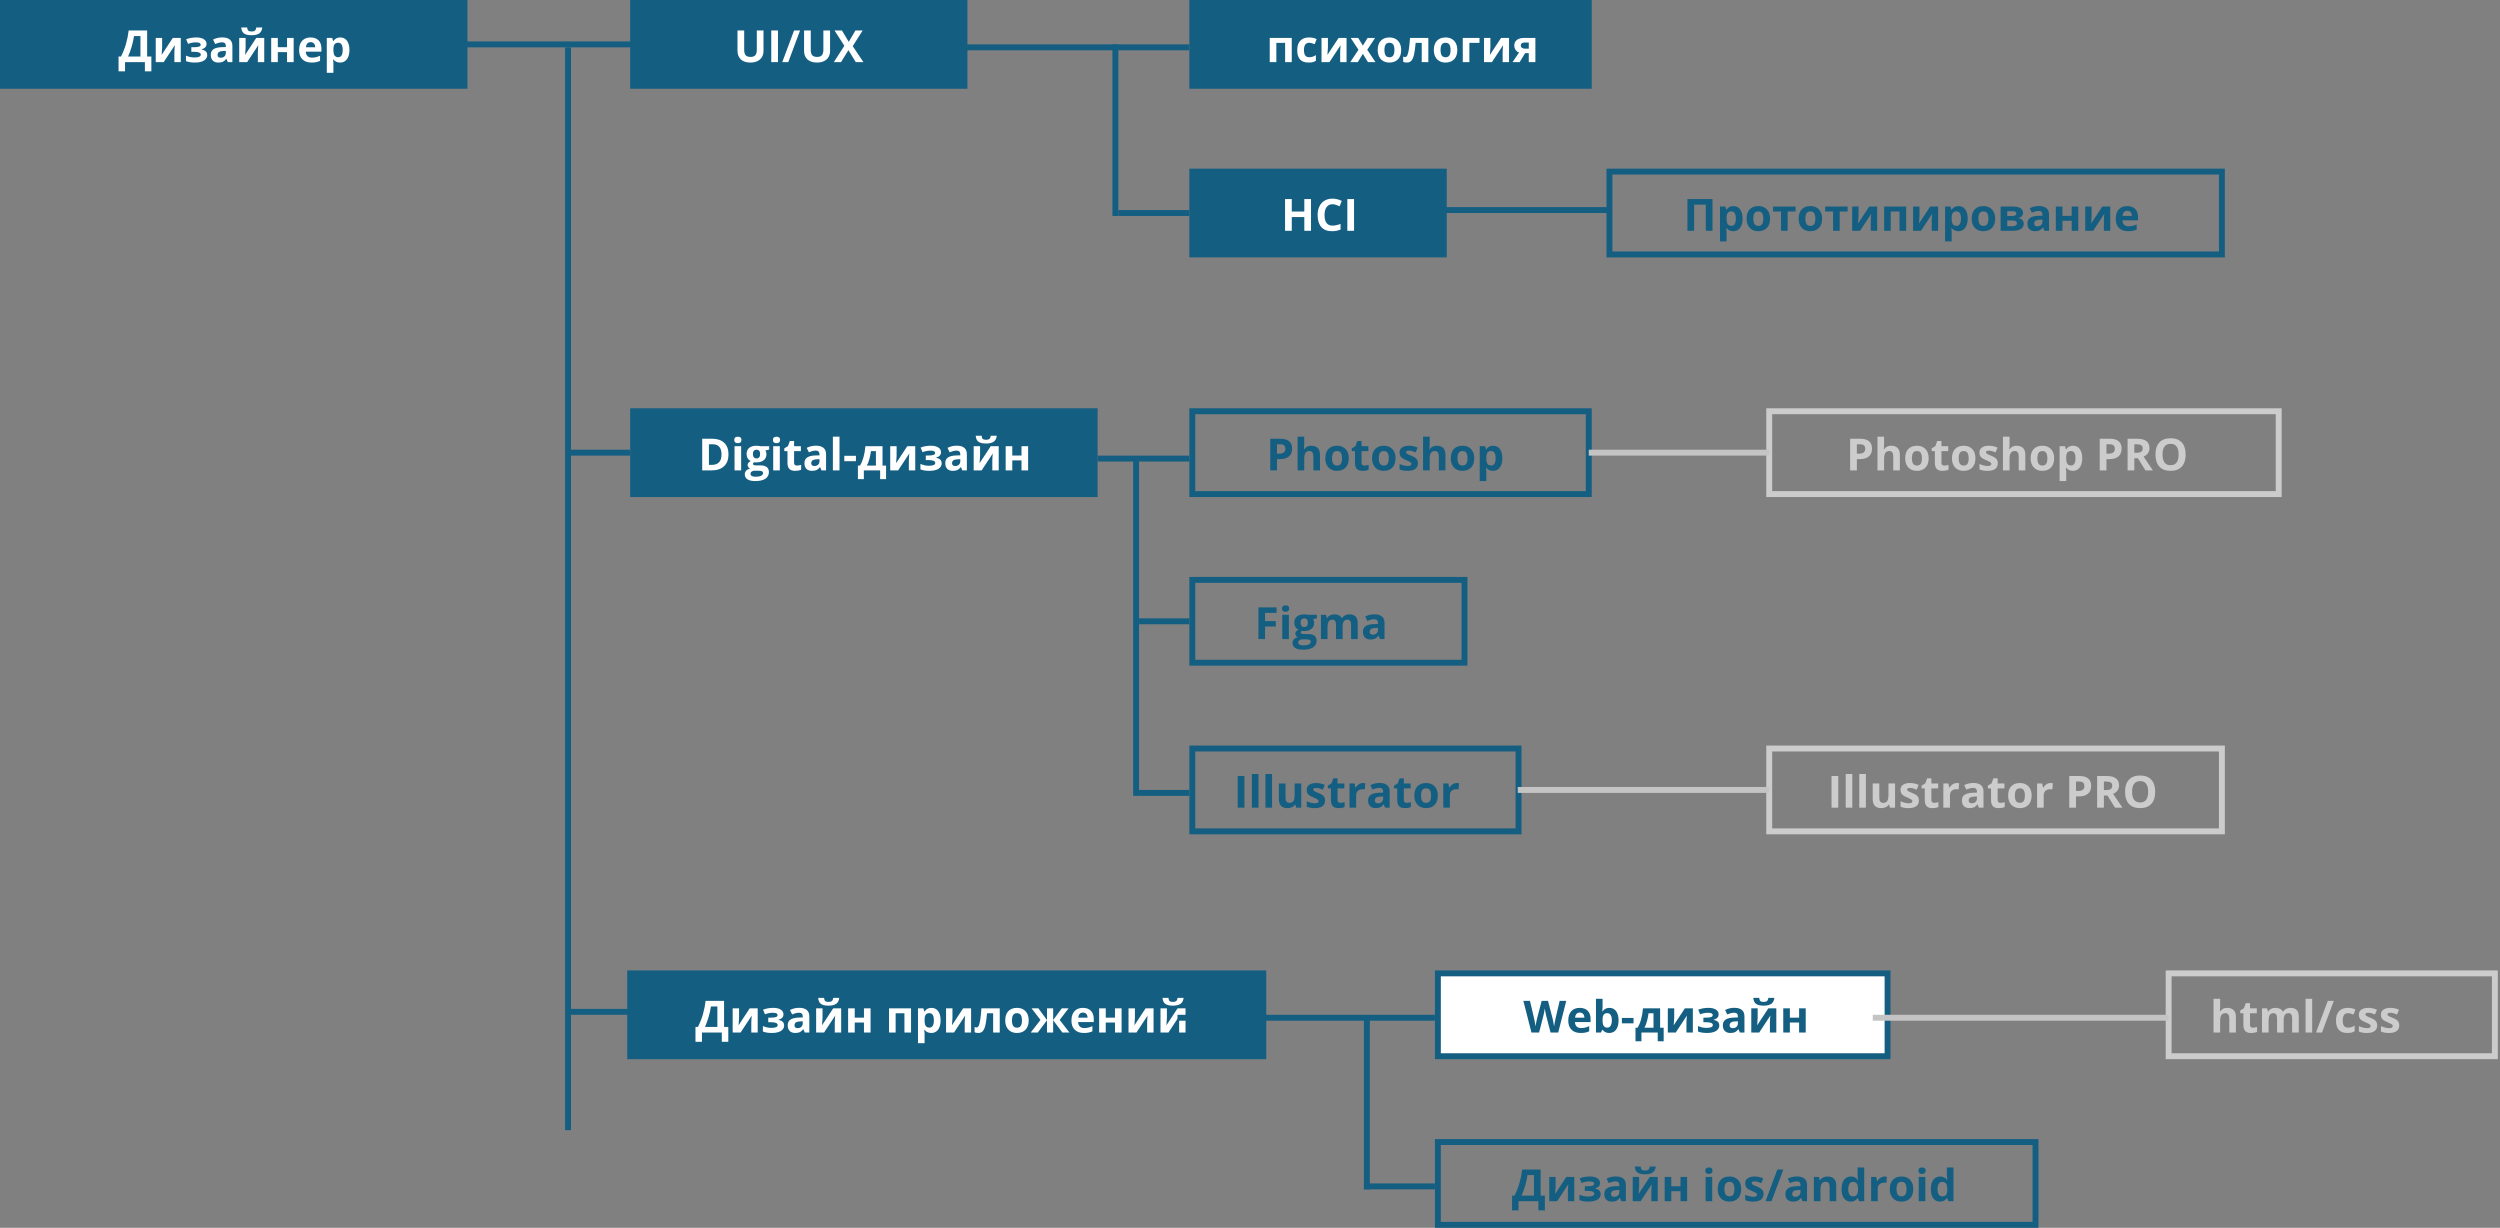 <svg width="845" height="415" viewBox="0 0 845 415" fill="none" xmlns="http://www.w3.org/2000/svg">
<rect x="0" y="0" width="845" height="415" fill="#808080" stroke="none"/>
<rect width="158" height="30" fill="#145E82"/>
<path d="M40.073 19.11H40.901C41.609 17.694 42.168 16.281 42.578 14.87C42.988 13.454 43.294 11.928 43.494 10.292H49.734V19.11H51.162V24.12H48.972V21H42.263V24.12H40.073V19.11ZM45.295 12.182C45.139 13.3 44.878 14.484 44.512 15.734C44.15 16.984 43.743 18.109 43.289 19.11H47.471V12.182H45.295ZM54.802 12.812V16.049C54.802 16.391 54.746 17.226 54.634 18.554L58.413 12.812H61.101V21H58.94V17.733C58.94 17.152 58.989 16.332 59.087 15.273L55.322 21H52.642V12.812H54.802ZM65.488 15.961C66.333 15.961 66.931 15.893 67.283 15.756C67.639 15.619 67.817 15.402 67.817 15.104C67.817 14.84 67.688 14.643 67.429 14.511C67.17 14.379 66.743 14.313 66.147 14.313C65.772 14.313 65.344 14.359 64.866 14.452C64.392 14.545 63.96 14.672 63.569 14.833L62.91 13.273C63.491 13.053 64.055 12.897 64.602 12.804C65.149 12.707 65.759 12.658 66.433 12.658C67.454 12.658 68.272 12.853 68.887 13.244C69.502 13.634 69.81 14.164 69.81 14.833C69.81 15.756 69.265 16.356 68.176 16.635V16.708C68.845 16.874 69.321 17.111 69.605 17.419C69.893 17.721 70.037 18.119 70.037 18.612C70.037 19.11 69.876 19.552 69.553 19.938C69.231 20.324 68.765 20.622 68.154 20.831C67.544 21.041 66.826 21.146 66.001 21.146C64.634 21.146 63.584 20.978 62.852 20.641V18.795C63.272 18.991 63.73 19.145 64.228 19.257C64.731 19.369 65.217 19.425 65.686 19.425C66.414 19.425 66.958 19.345 67.319 19.184C67.681 19.018 67.861 18.783 67.861 18.48C67.861 18.148 67.671 17.904 67.29 17.748C66.909 17.587 66.323 17.506 65.532 17.506H64.668V15.961H65.488ZM76.987 21L76.555 19.887H76.497C76.121 20.36 75.732 20.69 75.332 20.875C74.936 21.056 74.419 21.146 73.779 21.146C72.993 21.146 72.373 20.922 71.919 20.473C71.47 20.023 71.245 19.384 71.245 18.554C71.245 17.685 71.548 17.045 72.153 16.635C72.764 16.22 73.682 15.99 74.907 15.946L76.328 15.902V15.543C76.328 14.713 75.903 14.298 75.054 14.298C74.399 14.298 73.63 14.496 72.747 14.892L72.007 13.383C72.949 12.89 73.994 12.643 75.142 12.643C76.24 12.643 77.082 12.882 77.668 13.361C78.254 13.839 78.547 14.567 78.547 15.543V21H76.987ZM76.328 17.206L75.464 17.235C74.814 17.255 74.331 17.372 74.014 17.587C73.696 17.802 73.538 18.129 73.538 18.568C73.538 19.198 73.899 19.513 74.622 19.513C75.139 19.513 75.552 19.364 75.859 19.066C76.172 18.769 76.328 18.373 76.328 17.88V17.206ZM83.015 12.812V16.049C83.015 16.391 82.959 17.226 82.847 18.554L86.626 12.812H89.314V21H87.153V17.733C87.153 17.152 87.202 16.332 87.3 15.273L83.535 21H80.855V12.812H83.015ZM88.655 9.289C88.562 10.202 88.218 10.868 87.622 11.288C87.026 11.703 86.167 11.911 85.044 11.911C83.887 11.911 83.03 11.71 82.473 11.31C81.921 10.91 81.611 10.236 81.543 9.289H83.543C83.577 9.791 83.701 10.146 83.916 10.351C84.136 10.551 84.526 10.651 85.088 10.651C85.581 10.651 85.947 10.541 86.186 10.321C86.431 10.097 86.58 9.752 86.633 9.289H88.655ZM93.899 12.812V15.961H97.019V12.812H99.253V21H97.019V17.623H93.899V21H91.665V12.812H93.899ZM104.988 14.247C104.514 14.247 104.143 14.398 103.875 14.701C103.606 14.999 103.452 15.424 103.413 15.976H106.548C106.538 15.424 106.394 14.999 106.116 14.701C105.837 14.398 105.461 14.247 104.988 14.247ZM105.303 21.146C103.984 21.146 102.954 20.783 102.212 20.055C101.47 19.328 101.099 18.297 101.099 16.964C101.099 15.592 101.44 14.533 102.124 13.786C102.812 13.034 103.762 12.658 104.973 12.658C106.13 12.658 107.031 12.987 107.676 13.646C108.32 14.306 108.643 15.216 108.643 16.378V17.462H103.362C103.386 18.097 103.574 18.593 103.926 18.949C104.277 19.306 104.771 19.484 105.405 19.484C105.898 19.484 106.365 19.433 106.804 19.33C107.244 19.227 107.703 19.064 108.181 18.839V20.568C107.791 20.763 107.373 20.907 106.929 21C106.484 21.098 105.942 21.146 105.303 21.146ZM114.956 21.146C113.994 21.146 113.24 20.797 112.693 20.099H112.576C112.654 20.783 112.693 21.178 112.693 21.286V24.604H110.459V12.812H112.275L112.59 13.873H112.693C113.215 13.063 113.989 12.658 115.015 12.658C115.981 12.658 116.738 13.031 117.285 13.778C117.832 14.525 118.105 15.563 118.105 16.891C118.105 17.765 117.976 18.524 117.717 19.169C117.463 19.814 117.1 20.304 116.626 20.641C116.152 20.978 115.596 21.146 114.956 21.146ZM114.297 14.445C113.745 14.445 113.342 14.616 113.088 14.957C112.834 15.294 112.703 15.854 112.693 16.635V16.877C112.693 17.755 112.822 18.385 113.081 18.766C113.345 19.147 113.76 19.337 114.326 19.337C115.327 19.337 115.828 18.512 115.828 16.862C115.828 16.056 115.703 15.453 115.454 15.053C115.21 14.648 114.824 14.445 114.297 14.445Z" fill="white"/>
<rect x="213" y="138" width="158" height="30" fill="#145E82"/>
<path d="M246.232 153.543C246.232 155.306 245.729 156.656 244.723 157.594C243.722 158.531 242.274 159 240.38 159H237.348V148.292H240.709C242.458 148.292 243.815 148.753 244.782 149.676C245.749 150.599 246.232 151.888 246.232 153.543ZM243.874 153.602C243.874 151.302 242.858 150.152 240.827 150.152H239.618V157.125H240.592C242.78 157.125 243.874 155.951 243.874 153.602ZM248.18 148.695C248.18 147.967 248.585 147.604 249.396 147.604C250.207 147.604 250.612 147.967 250.612 148.695C250.612 149.042 250.509 149.312 250.304 149.508C250.104 149.698 249.801 149.793 249.396 149.793C248.585 149.793 248.18 149.427 248.18 148.695ZM250.509 159H248.275V150.812H250.509V159ZM259.987 150.812V151.947L258.705 152.276C258.939 152.643 259.057 153.053 259.057 153.507C259.057 154.386 258.749 155.072 258.134 155.565C257.523 156.053 256.674 156.297 255.585 156.297L255.182 156.275L254.853 156.239C254.623 156.415 254.508 156.61 254.508 156.825C254.508 157.147 254.918 157.308 255.739 157.308H257.13C258.029 157.308 258.712 157.501 259.181 157.887C259.655 158.272 259.892 158.839 259.892 159.586C259.892 160.543 259.491 161.285 258.69 161.812C257.895 162.34 256.75 162.604 255.255 162.604C254.113 162.604 253.239 162.403 252.633 162.003C252.033 161.607 251.732 161.051 251.732 160.333C251.732 159.84 251.886 159.427 252.194 159.095C252.501 158.763 252.953 158.526 253.549 158.385C253.319 158.287 253.119 158.128 252.948 157.909C252.777 157.684 252.692 157.447 252.692 157.198C252.692 156.886 252.782 156.627 252.963 156.422C253.144 156.212 253.405 156.007 253.747 155.807C253.317 155.621 252.975 155.323 252.721 154.913C252.472 154.503 252.348 154.02 252.348 153.463C252.348 152.569 252.638 151.878 253.219 151.39C253.8 150.902 254.63 150.658 255.709 150.658C255.939 150.658 256.21 150.68 256.522 150.724C256.84 150.763 257.042 150.792 257.13 150.812H259.987ZM253.666 160.157C253.666 160.465 253.812 160.707 254.105 160.882C254.403 161.058 254.818 161.146 255.351 161.146C256.151 161.146 256.779 161.036 257.233 160.816C257.687 160.597 257.914 160.296 257.914 159.916C257.914 159.608 257.78 159.396 257.511 159.278C257.243 159.161 256.828 159.103 256.266 159.103H255.109C254.699 159.103 254.354 159.198 254.076 159.388C253.803 159.583 253.666 159.84 253.666 160.157ZM254.479 153.492C254.479 153.937 254.579 154.288 254.779 154.547C254.984 154.806 255.294 154.935 255.709 154.935C256.129 154.935 256.437 154.806 256.632 154.547C256.828 154.288 256.925 153.937 256.925 153.492C256.925 152.506 256.52 152.013 255.709 152.013C254.889 152.013 254.479 152.506 254.479 153.492ZM261.247 148.695C261.247 147.967 261.652 147.604 262.462 147.604C263.273 147.604 263.678 147.967 263.678 148.695C263.678 149.042 263.576 149.312 263.371 149.508C263.17 149.698 262.868 149.793 262.462 149.793C261.652 149.793 261.247 149.427 261.247 148.695ZM263.576 159H261.342V150.812H263.576V159ZM269.376 157.367C269.767 157.367 270.236 157.281 270.783 157.11V158.773C270.226 159.022 269.542 159.146 268.732 159.146C267.838 159.146 267.187 158.922 266.776 158.473C266.371 158.019 266.168 157.34 266.168 156.437V152.489H265.099V151.544L266.33 150.797L266.974 149.068H268.402V150.812H270.695V152.489H268.402V156.437C268.402 156.754 268.49 156.988 268.666 157.14C268.847 157.291 269.083 157.367 269.376 157.367ZM277.646 159L277.213 157.887H277.155C276.779 158.36 276.391 158.69 275.99 158.875C275.595 159.056 275.077 159.146 274.438 159.146C273.651 159.146 273.031 158.922 272.577 158.473C272.128 158.023 271.903 157.384 271.903 156.554C271.903 155.685 272.206 155.045 272.812 154.635C273.422 154.22 274.34 153.99 275.565 153.946L276.986 153.902V153.543C276.986 152.713 276.562 152.298 275.712 152.298C275.058 152.298 274.289 152.496 273.405 152.892L272.665 151.383C273.607 150.89 274.652 150.643 275.8 150.643C276.898 150.643 277.741 150.882 278.327 151.361C278.913 151.839 279.206 152.567 279.206 153.543V159H277.646ZM276.986 155.206L276.122 155.235C275.473 155.255 274.989 155.372 274.672 155.587C274.354 155.802 274.196 156.129 274.196 156.568C274.196 157.198 274.557 157.513 275.28 157.513C275.797 157.513 276.21 157.364 276.518 157.066C276.83 156.769 276.986 156.373 276.986 155.88V155.206ZM283.747 159H281.513V147.604H283.747V159ZM285.373 155.895V154.063H289.306V155.895H285.373ZM296.059 157.367V152.489H294.381C294.259 153.397 294.091 154.259 293.876 155.074C293.666 155.89 293.373 156.654 292.997 157.367H296.059ZM299.494 161.937H297.487V159H291.979V161.937H289.972V157.367H290.661C291.129 156.639 291.522 155.721 291.84 154.613C292.157 153.504 292.379 152.237 292.506 150.812H298.292V157.367H299.494V161.937ZM303.053 150.812V154.049C303.053 154.391 302.997 155.226 302.885 156.554L306.664 150.812H309.352V159H307.191V155.733C307.191 155.152 307.24 154.332 307.338 153.272L303.573 159H300.893V150.812H303.053ZM313.739 153.961C314.584 153.961 315.182 153.893 315.534 153.756C315.89 153.619 316.068 153.402 316.068 153.104C316.068 152.84 315.939 152.643 315.68 152.511C315.421 152.379 314.994 152.313 314.398 152.313C314.022 152.313 313.595 152.359 313.117 152.452C312.643 152.545 312.211 152.672 311.82 152.833L311.161 151.273C311.742 151.053 312.306 150.897 312.853 150.804C313.4 150.707 314.01 150.658 314.684 150.658C315.705 150.658 316.522 150.853 317.138 151.244C317.753 151.634 318.061 152.164 318.061 152.833C318.061 153.756 317.516 154.356 316.427 154.635V154.708C317.096 154.874 317.572 155.111 317.855 155.418C318.144 155.721 318.288 156.119 318.288 156.612C318.288 157.11 318.126 157.552 317.804 157.938C317.482 158.324 317.016 158.622 316.405 158.832C315.795 159.042 315.077 159.146 314.252 159.146C312.885 159.146 311.835 158.978 311.103 158.641V156.795C311.522 156.991 311.981 157.145 312.479 157.257C312.982 157.369 313.468 157.425 313.937 157.425C314.665 157.425 315.209 157.345 315.57 157.184C315.932 157.018 316.112 156.783 316.112 156.48C316.112 156.148 315.922 155.904 315.541 155.748C315.16 155.587 314.574 155.506 313.783 155.506H312.919V153.961H313.739ZM325.238 159L324.806 157.887H324.748C324.372 158.36 323.983 158.69 323.583 158.875C323.188 159.056 322.67 159.146 322.03 159.146C321.244 159.146 320.624 158.922 320.17 158.473C319.721 158.023 319.496 157.384 319.496 156.554C319.496 155.685 319.799 155.045 320.404 154.635C321.015 154.22 321.933 153.99 323.158 153.946L324.579 153.902V153.543C324.579 152.713 324.154 152.298 323.305 152.298C322.65 152.298 321.881 152.496 320.998 152.892L320.258 151.383C321.2 150.89 322.245 150.643 323.393 150.643C324.491 150.643 325.333 150.882 325.919 151.361C326.505 151.839 326.798 152.567 326.798 153.543V159H325.238ZM324.579 155.206L323.715 155.235C323.065 155.255 322.582 155.372 322.265 155.587C321.947 155.802 321.789 156.129 321.789 156.568C321.789 157.198 322.15 157.513 322.873 157.513C323.39 157.513 323.803 157.364 324.11 157.066C324.423 156.769 324.579 156.373 324.579 155.88V155.206ZM331.266 150.812V154.049C331.266 154.391 331.21 155.226 331.098 156.554L334.877 150.812H337.565V159H335.404V155.733C335.404 155.152 335.453 154.332 335.551 153.272L331.786 159H329.105V150.812H331.266ZM336.906 147.289C336.813 148.202 336.469 148.868 335.873 149.288C335.277 149.703 334.418 149.911 333.295 149.911C332.138 149.911 331.281 149.71 330.724 149.31C330.172 148.91 329.862 148.236 329.794 147.289H331.793C331.828 147.792 331.952 148.146 332.167 148.351C332.387 148.551 332.777 148.651 333.339 148.651C333.832 148.651 334.198 148.541 334.438 148.321C334.682 148.097 334.831 147.752 334.884 147.289H336.906ZM342.15 150.812V153.961H345.27V150.812H347.504V159H345.27V155.624H342.15V159H339.916V150.812H342.15Z" fill="white"/>
<rect x="212" y="328" width="216" height="30" fill="#145E82"/>
<path d="M235.073 347.11H235.901C236.609 345.694 237.168 344.281 237.578 342.87C237.988 341.454 238.293 339.928 238.494 338.292H244.734V347.11H246.162V352.12H243.972V349H237.263V352.12H235.073V347.11ZM240.295 340.182C240.139 341.3 239.878 342.484 239.512 343.734C239.15 344.984 238.743 346.109 238.289 347.11H242.471V340.182H240.295ZM249.802 340.812V344.049C249.802 344.391 249.746 345.226 249.634 346.554L253.413 340.812H256.101V349H253.94V345.733C253.94 345.152 253.989 344.332 254.087 343.272L250.322 349H247.642V340.812H249.802ZM260.488 343.961C261.333 343.961 261.931 343.893 262.283 343.756C262.639 343.619 262.817 343.402 262.817 343.104C262.817 342.84 262.688 342.643 262.429 342.511C262.17 342.379 261.743 342.313 261.147 342.313C260.771 342.313 260.344 342.359 259.866 342.452C259.392 342.545 258.96 342.672 258.569 342.833L257.91 341.273C258.491 341.053 259.055 340.897 259.602 340.804C260.149 340.707 260.759 340.658 261.433 340.658C262.454 340.658 263.271 340.853 263.887 341.244C264.502 341.634 264.81 342.164 264.81 342.833C264.81 343.756 264.265 344.356 263.176 344.635V344.708C263.845 344.874 264.321 345.111 264.604 345.418C264.893 345.721 265.037 346.119 265.037 346.612C265.037 347.11 264.875 347.552 264.553 347.938C264.231 348.324 263.765 348.622 263.154 348.832C262.544 349.042 261.826 349.146 261.001 349.146C259.634 349.146 258.584 348.978 257.852 348.641V346.795C258.271 346.991 258.73 347.145 259.229 347.257C259.731 347.369 260.217 347.425 260.686 347.425C261.414 347.425 261.958 347.345 262.319 347.184C262.681 347.018 262.861 346.783 262.861 346.48C262.861 346.148 262.671 345.904 262.29 345.748C261.909 345.587 261.323 345.506 260.532 345.506H259.668V343.961H260.488ZM271.987 349L271.555 347.887H271.497C271.121 348.36 270.732 348.69 270.332 348.875C269.937 349.056 269.419 349.146 268.779 349.146C267.993 349.146 267.373 348.922 266.919 348.473C266.47 348.023 266.245 347.384 266.245 346.554C266.245 345.685 266.548 345.045 267.153 344.635C267.764 344.22 268.682 343.99 269.907 343.946L271.328 343.902V343.543C271.328 342.713 270.903 342.298 270.054 342.298C269.399 342.298 268.63 342.496 267.747 342.892L267.007 341.383C267.949 340.89 268.994 340.643 270.142 340.643C271.24 340.643 272.083 340.882 272.668 341.361C273.254 341.839 273.547 342.567 273.547 343.543V349H271.987ZM271.328 345.206L270.464 345.235C269.814 345.255 269.331 345.372 269.014 345.587C268.696 345.802 268.538 346.129 268.538 346.568C268.538 347.198 268.899 347.513 269.622 347.513C270.139 347.513 270.552 347.364 270.859 347.066C271.172 346.769 271.328 346.373 271.328 345.88V345.206ZM278.015 340.812V344.049C278.015 344.391 277.959 345.226 277.847 346.554L281.626 340.812H284.314V349H282.153V345.733C282.153 345.152 282.202 344.332 282.3 343.272L278.535 349H275.854V340.812H278.015ZM283.655 337.289C283.562 338.202 283.218 338.868 282.622 339.288C282.026 339.703 281.167 339.911 280.044 339.911C278.887 339.911 278.03 339.71 277.473 339.31C276.921 338.91 276.611 338.236 276.543 337.289H278.542C278.577 337.792 278.701 338.146 278.916 338.351C279.136 338.551 279.526 338.651 280.088 338.651C280.581 338.651 280.947 338.541 281.187 338.321C281.431 338.097 281.58 337.752 281.633 337.289H283.655ZM288.899 340.812V343.961H292.019V340.812H294.253V349H292.019V345.624H288.899V349H286.665V340.812H288.899ZM307.935 340.812V349H305.693V342.489H302.727V349H300.493V340.812H307.935ZM314.775 349.146C313.813 349.146 313.059 348.797 312.512 348.099H312.395C312.473 348.783 312.512 349.178 312.512 349.286V352.604H310.278V340.812H312.095L312.41 341.874H312.512C313.035 341.063 313.809 340.658 314.834 340.658C315.801 340.658 316.558 341.031 317.104 341.778C317.651 342.525 317.925 343.563 317.925 344.891C317.925 345.765 317.795 346.524 317.537 347.169C317.283 347.813 316.919 348.304 316.445 348.641C315.972 348.978 315.415 349.146 314.775 349.146ZM314.116 342.445C313.564 342.445 313.162 342.616 312.908 342.958C312.654 343.294 312.522 343.854 312.512 344.635V344.876C312.512 345.755 312.642 346.385 312.9 346.766C313.164 347.147 313.579 347.337 314.146 347.337C315.146 347.337 315.647 346.512 315.647 344.862C315.647 344.056 315.522 343.453 315.273 343.053C315.029 342.647 314.644 342.445 314.116 342.445ZM321.931 340.812V344.049C321.931 344.391 321.875 345.226 321.763 346.554L325.542 340.812H328.23V349H326.069V345.733C326.069 345.152 326.118 344.332 326.216 343.272L322.451 349H319.771V340.812H321.931ZM337.913 349H335.679V342.489H333.621C333.464 344.32 333.274 345.687 333.049 346.59C332.825 347.489 332.524 348.141 332.148 348.546C331.777 348.946 331.289 349.146 330.684 349.146C330.166 349.146 329.741 349.068 329.409 348.912V347.125C329.648 347.223 329.888 347.271 330.127 347.271C330.405 347.271 330.637 347.071 330.823 346.671C331.013 346.271 331.182 345.604 331.328 344.671C331.479 343.734 331.609 342.447 331.716 340.812H337.913V349ZM342.043 344.891C342.043 345.702 342.175 346.314 342.439 346.729C342.708 347.145 343.142 347.352 343.743 347.352C344.338 347.352 344.766 347.147 345.024 346.737C345.288 346.322 345.42 345.707 345.42 344.891C345.42 344.081 345.288 343.473 345.024 343.067C344.761 342.662 344.329 342.459 343.728 342.459C343.132 342.459 342.703 342.662 342.439 343.067C342.175 343.468 342.043 344.076 342.043 344.891ZM347.705 344.891C347.705 346.224 347.354 347.267 346.65 348.019C345.947 348.771 344.968 349.146 343.713 349.146C342.927 349.146 342.234 348.976 341.633 348.634C341.033 348.287 340.571 347.792 340.249 347.147C339.927 346.502 339.766 345.75 339.766 344.891C339.766 343.553 340.115 342.513 340.813 341.771C341.511 341.029 342.493 340.658 343.757 340.658C344.543 340.658 345.237 340.829 345.837 341.17C346.438 341.512 346.899 342.003 347.222 342.643C347.544 343.282 347.705 344.032 347.705 344.891ZM353.887 344.789V340.812H355.967V344.789L358.882 340.812H361.189L358.171 344.737L361.475 349H359.087L355.967 344.847V349H353.887V344.847L350.767 349H348.379L351.682 344.737L348.665 340.812H350.972L353.887 344.789ZM366.038 342.247C365.564 342.247 365.193 342.398 364.924 342.701C364.656 342.999 364.502 343.424 364.463 343.976H367.598C367.588 343.424 367.444 342.999 367.166 342.701C366.887 342.398 366.511 342.247 366.038 342.247ZM366.353 349.146C365.034 349.146 364.004 348.783 363.262 348.055C362.52 347.328 362.148 346.297 362.148 344.964C362.148 343.592 362.49 342.533 363.174 341.786C363.862 341.034 364.812 340.658 366.023 340.658C367.18 340.658 368.081 340.987 368.726 341.646C369.37 342.306 369.692 343.216 369.692 344.378V345.462H364.412C364.436 346.097 364.624 346.593 364.976 346.949C365.327 347.306 365.82 347.484 366.455 347.484C366.948 347.484 367.415 347.433 367.854 347.33C368.293 347.228 368.752 347.064 369.231 346.839V348.568C368.84 348.763 368.423 348.907 367.979 349C367.534 349.098 366.992 349.146 366.353 349.146ZM373.743 340.812V343.961H376.863V340.812H379.097V349H376.863V345.624H373.743V349H371.509V340.812H373.743ZM383.601 340.812V344.049C383.601 344.391 383.545 345.226 383.433 346.554L387.212 340.812H389.9V349H387.739V345.733C387.739 345.152 387.788 344.332 387.886 343.272L384.121 349H381.44V340.812H383.601ZM394.412 340.812V344.049C394.412 344.391 394.355 345.226 394.243 346.554L398.022 340.812H400.71V349H398.55V345.733C398.55 345.152 398.599 344.332 398.696 343.272L394.932 349H392.251V340.812H394.412ZM400.051 337.289C399.958 338.202 399.614 338.868 399.019 339.288C398.423 339.703 397.563 339.911 396.44 339.911C395.283 339.911 394.426 339.71 393.87 339.31C393.318 338.91 393.008 338.236 392.939 337.289H394.939C394.973 337.792 395.098 338.146 395.312 338.351C395.532 338.551 395.923 338.651 396.484 338.651C396.978 338.651 397.344 338.541 397.583 338.321C397.827 338.097 397.976 337.752 398.03 337.289H400.051Z" fill="white"/>
<rect x="402" y="57" width="87" height="30" fill="#145E82"/>
<path d="M443.122 78H440.859V73.378H436.618V78H434.348V67.292H436.618V71.489H440.859V67.292H443.122V78ZM450.38 69.028C449.526 69.028 448.864 69.35 448.396 69.995C447.927 70.634 447.692 71.528 447.692 72.675C447.692 75.063 448.588 76.257 450.38 76.257C451.132 76.257 452.043 76.069 453.112 75.693V77.597C452.233 77.963 451.252 78.147 450.168 78.147C448.61 78.147 447.419 77.675 446.594 76.733C445.769 75.786 445.356 74.428 445.356 72.661C445.356 71.547 445.559 70.573 445.964 69.738C446.369 68.898 446.95 68.256 447.707 67.812C448.469 67.363 449.36 67.138 450.38 67.138C451.42 67.138 452.465 67.39 453.515 67.893L452.783 69.738C452.382 69.548 451.979 69.382 451.574 69.24C451.169 69.099 450.771 69.028 450.38 69.028ZM455.397 78V67.292H457.668V78H455.397Z" fill="white"/>
<rect x="402" width="136" height="30" fill="#145E82"/>
<rect x="213" width="114" height="30" fill="#145E82"/>
<path d="M258.063 10.292V17.221C258.063 18.012 257.885 18.705 257.529 19.301C257.177 19.896 256.667 20.353 255.998 20.67C255.329 20.988 254.538 21.146 253.625 21.146C252.248 21.146 251.179 20.795 250.417 20.092C249.655 19.384 249.274 18.417 249.274 17.191V10.292H251.538V16.847C251.538 17.672 251.704 18.278 252.036 18.664C252.368 19.049 252.917 19.242 253.684 19.242C254.426 19.242 254.963 19.049 255.295 18.664C255.632 18.273 255.8 17.663 255.8 16.832V10.292H258.063ZM260.686 21V10.292H262.956V21H260.686ZM270.427 10.292L266.435 21H264.406L268.398 10.292H270.427ZM280.563 10.292V17.221C280.563 18.012 280.385 18.705 280.029 19.301C279.677 19.896 279.167 20.353 278.498 20.67C277.829 20.988 277.038 21.146 276.125 21.146C274.748 21.146 273.679 20.795 272.917 20.092C272.155 19.384 271.774 18.417 271.774 17.191V10.292H274.038V16.847C274.038 17.672 274.204 18.278 274.536 18.664C274.868 19.049 275.417 19.242 276.184 19.242C276.926 19.242 277.463 19.049 277.795 18.664C278.132 18.273 278.3 17.663 278.3 16.832V10.292H280.563ZM291.843 21H289.25L286.76 16.95L284.27 21H281.838L285.39 15.477L282.065 10.292H284.57L286.877 14.145L289.14 10.292H291.586L288.225 15.602L291.843 21Z" fill="white"/>
<path d="M436.613 12.812V21H434.372V14.489H431.406V21H429.172V12.812H436.613ZM442.282 21.146C439.733 21.146 438.459 19.748 438.459 16.95C438.459 15.558 438.806 14.496 439.499 13.764C440.192 13.026 441.186 12.658 442.48 12.658C443.427 12.658 444.277 12.843 445.029 13.214L444.37 14.943C444.018 14.801 443.691 14.687 443.388 14.599C443.085 14.506 442.783 14.46 442.48 14.46C441.318 14.46 440.737 15.285 440.737 16.935C440.737 18.537 441.318 19.337 442.48 19.337C442.91 19.337 443.308 19.281 443.674 19.169C444.04 19.052 444.406 18.871 444.772 18.627V20.539C444.411 20.768 444.045 20.927 443.674 21.015C443.308 21.102 442.844 21.146 442.282 21.146ZM448.837 12.812V16.049C448.837 16.391 448.781 17.226 448.669 18.554L452.448 12.812H455.136V21H452.976V17.733C452.976 17.152 453.024 16.332 453.122 15.273L449.357 21H446.677V12.812H448.837ZM459.165 16.818L456.528 12.812H459.062L460.651 15.419L462.255 12.812H464.79L462.124 16.818L464.914 21H462.373L460.651 18.195L458.923 21H456.389L459.165 16.818ZM467.939 16.891C467.939 17.702 468.071 18.314 468.334 18.73C468.603 19.145 469.038 19.352 469.638 19.352C470.234 19.352 470.661 19.147 470.92 18.737C471.184 18.322 471.315 17.706 471.315 16.891C471.315 16.081 471.184 15.473 470.92 15.067C470.656 14.662 470.224 14.46 469.624 14.46C469.028 14.46 468.598 14.662 468.334 15.067C468.071 15.468 467.939 16.076 467.939 16.891ZM473.601 16.891C473.601 18.224 473.249 19.267 472.546 20.019C471.843 20.77 470.864 21.146 469.609 21.146C468.823 21.146 468.129 20.976 467.529 20.634C466.928 20.287 466.467 19.791 466.145 19.147C465.822 18.502 465.661 17.75 465.661 16.891C465.661 15.553 466.01 14.513 466.708 13.771C467.407 13.029 468.388 12.658 469.653 12.658C470.439 12.658 471.132 12.829 471.733 13.17C472.333 13.512 472.795 14.003 473.117 14.643C473.439 15.282 473.601 16.032 473.601 16.891ZM482.778 21H480.544V14.489H478.486C478.33 16.32 478.139 17.687 477.915 18.59C477.69 19.489 477.39 20.141 477.014 20.546C476.643 20.946 476.154 21.146 475.549 21.146C475.031 21.146 474.606 21.068 474.274 20.912V19.125C474.514 19.223 474.753 19.271 474.992 19.271C475.271 19.271 475.502 19.071 475.688 18.671C475.878 18.27 476.047 17.604 476.193 16.671C476.345 15.734 476.474 14.447 476.582 12.812H482.778V21ZM486.909 16.891C486.909 17.702 487.041 18.314 487.304 18.73C487.573 19.145 488.007 19.352 488.608 19.352C489.204 19.352 489.631 19.147 489.89 18.737C490.153 18.322 490.285 17.706 490.285 16.891C490.285 16.081 490.153 15.473 489.89 15.067C489.626 14.662 489.194 14.46 488.593 14.46C487.998 14.46 487.568 14.662 487.304 15.067C487.041 15.468 486.909 16.076 486.909 16.891ZM492.57 16.891C492.57 18.224 492.219 19.267 491.516 20.019C490.812 20.77 489.833 21.146 488.579 21.146C487.792 21.146 487.099 20.976 486.499 20.634C485.898 20.287 485.437 19.791 485.114 19.147C484.792 18.502 484.631 17.75 484.631 16.891C484.631 15.553 484.98 14.513 485.678 13.771C486.376 13.029 487.358 12.658 488.623 12.658C489.409 12.658 490.102 12.829 490.703 13.17C491.303 13.512 491.765 14.003 492.087 14.643C492.409 15.282 492.57 16.032 492.57 16.891ZM500.07 12.812V14.489H496.65V21H494.416V12.812H500.07ZM503.754 12.812V16.049C503.754 16.391 503.698 17.226 503.586 18.554L507.365 12.812H510.053V21H507.893V17.733C507.893 17.152 507.941 16.332 508.039 15.273L504.274 21H501.594V12.812H503.754ZM513.649 21H511.232L513.437 17.763C512.91 17.543 512.509 17.226 512.236 16.811C511.967 16.395 511.833 15.907 511.833 15.346C511.833 14.555 512.128 13.935 512.719 13.485C513.315 13.036 514.125 12.812 515.151 12.812H518.959V21H516.726V17.953H515.495L513.649 21ZM514.023 15.36C514.023 15.702 514.157 15.971 514.426 16.166C514.694 16.356 515.046 16.452 515.48 16.452H516.726V14.386H515.195C514.829 14.386 514.541 14.477 514.331 14.657C514.125 14.833 514.023 15.067 514.023 15.36Z" fill="white"/>
<rect x="403" y="139" width="134" height="28" stroke="#145E82" stroke-width="2"/>
<path d="M431.618 153.331H432.365C433.063 153.331 433.586 153.194 433.933 152.921C434.279 152.643 434.453 152.24 434.453 151.712C434.453 151.18 434.306 150.787 434.013 150.533C433.725 150.279 433.271 150.152 432.651 150.152H431.618V153.331ZM436.745 151.632C436.745 152.784 436.384 153.666 435.661 154.276C434.943 154.886 433.92 155.191 432.592 155.191H431.618V159H429.348V148.292H432.768C434.067 148.292 435.053 148.573 435.727 149.134C436.406 149.691 436.745 150.523 436.745 151.632ZM446.149 159H443.916V154.217C443.916 153.036 443.476 152.445 442.597 152.445C441.972 152.445 441.521 152.657 441.242 153.082C440.964 153.507 440.825 154.195 440.825 155.147V159H438.591V147.604H440.825V149.925C440.825 150.106 440.808 150.531 440.773 151.2L440.722 151.859H440.839C441.337 151.058 442.128 150.658 443.212 150.658C444.174 150.658 444.904 150.917 445.402 151.434C445.9 151.952 446.149 152.694 446.149 153.661V159ZM450.229 154.891C450.229 155.702 450.361 156.314 450.625 156.729C450.893 157.145 451.328 157.352 451.928 157.352C452.524 157.352 452.951 157.147 453.21 156.737C453.474 156.322 453.605 155.707 453.605 154.891C453.605 154.081 453.474 153.473 453.21 153.067C452.946 152.662 452.514 152.459 451.914 152.459C451.318 152.459 450.888 152.662 450.625 153.067C450.361 153.468 450.229 154.076 450.229 154.891ZM455.891 154.891C455.891 156.224 455.539 157.267 454.836 158.019C454.133 158.771 453.154 159.146 451.899 159.146C451.113 159.146 450.419 158.976 449.819 158.634C449.218 158.287 448.757 157.792 448.435 157.147C448.112 156.502 447.951 155.75 447.951 154.891C447.951 153.553 448.3 152.513 448.999 151.771C449.697 151.029 450.678 150.658 451.943 150.658C452.729 150.658 453.422 150.829 454.023 151.17C454.624 151.512 455.085 152.003 455.407 152.643C455.729 153.282 455.891 154.032 455.891 154.891ZM461.186 157.367C461.577 157.367 462.045 157.281 462.592 157.11V158.773C462.036 159.022 461.352 159.146 460.542 159.146C459.648 159.146 458.996 158.922 458.586 158.473C458.181 158.019 457.978 157.34 457.978 156.437V152.489H456.909V151.544L458.139 150.797L458.784 149.068H460.212V150.812H462.504V152.489H460.212V156.437C460.212 156.754 460.3 156.988 460.476 157.14C460.656 157.291 460.893 157.367 461.186 157.367ZM466.035 154.891C466.035 155.702 466.167 156.314 466.43 156.729C466.699 157.145 467.133 157.352 467.734 157.352C468.33 157.352 468.757 157.147 469.016 156.737C469.279 156.322 469.411 155.707 469.411 154.891C469.411 154.081 469.279 153.473 469.016 153.067C468.752 152.662 468.32 152.459 467.719 152.459C467.124 152.459 466.694 152.662 466.43 153.067C466.167 153.468 466.035 154.076 466.035 154.891ZM471.696 154.891C471.696 156.224 471.345 157.267 470.642 158.019C469.938 158.771 468.959 159.146 467.705 159.146C466.918 159.146 466.225 158.976 465.625 158.634C465.024 158.287 464.562 157.792 464.24 157.147C463.918 156.502 463.757 155.75 463.757 154.891C463.757 153.553 464.106 152.513 464.804 151.771C465.502 151.029 466.484 150.658 467.749 150.658C468.535 150.658 469.228 150.829 469.829 151.17C470.429 151.512 470.891 152.003 471.213 152.643C471.535 153.282 471.696 154.032 471.696 154.891ZM479.255 156.568C479.255 157.408 478.962 158.048 478.376 158.487C477.795 158.927 476.923 159.146 475.761 159.146C475.166 159.146 474.658 159.105 474.238 159.022C473.818 158.944 473.425 158.827 473.059 158.67V156.825C473.474 157.02 473.94 157.184 474.458 157.315C474.98 157.447 475.439 157.513 475.834 157.513C476.645 157.513 477.05 157.279 477.05 156.81C477.05 156.634 476.997 156.493 476.889 156.385C476.782 156.273 476.596 156.148 476.333 156.012C476.069 155.87 475.717 155.707 475.278 155.521C474.648 155.257 474.184 155.013 473.886 154.789C473.593 154.564 473.378 154.308 473.242 154.02C473.11 153.727 473.044 153.368 473.044 152.943C473.044 152.215 473.325 151.654 473.886 151.258C474.453 150.858 475.253 150.658 476.289 150.658C477.275 150.658 478.234 150.873 479.167 151.302L478.493 152.914C478.083 152.738 477.7 152.594 477.343 152.481C476.987 152.369 476.623 152.313 476.252 152.313C475.593 152.313 475.263 152.491 475.263 152.848C475.263 153.048 475.368 153.221 475.578 153.368C475.793 153.514 476.259 153.731 476.977 154.02C477.617 154.278 478.085 154.52 478.383 154.745C478.681 154.969 478.901 155.228 479.042 155.521C479.184 155.814 479.255 156.163 479.255 156.568ZM488.557 159H486.323V154.217C486.323 153.036 485.883 152.445 485.004 152.445C484.379 152.445 483.928 152.657 483.649 153.082C483.371 153.507 483.232 154.195 483.232 155.147V159H480.998V147.604H483.232V149.925C483.232 150.106 483.215 150.531 483.181 151.2L483.129 151.859H483.247C483.745 151.058 484.536 150.658 485.62 150.658C486.582 150.658 487.312 150.917 487.81 151.434C488.308 151.952 488.557 152.694 488.557 153.661V159ZM492.636 154.891C492.636 155.702 492.768 156.314 493.032 156.729C493.3 157.145 493.735 157.352 494.335 157.352C494.931 157.352 495.358 157.147 495.617 156.737C495.881 156.322 496.013 155.707 496.013 154.891C496.013 154.081 495.881 153.473 495.617 153.067C495.354 152.662 494.921 152.459 494.321 152.459C493.725 152.459 493.295 152.662 493.032 153.067C492.768 153.468 492.636 154.076 492.636 154.891ZM498.298 154.891C498.298 156.224 497.946 157.267 497.243 158.019C496.54 158.771 495.561 159.146 494.306 159.146C493.52 159.146 492.827 158.976 492.226 158.634C491.625 158.287 491.164 157.792 490.842 157.147C490.52 156.502 490.358 155.75 490.358 154.891C490.358 153.553 490.708 152.513 491.406 151.771C492.104 151.029 493.085 150.658 494.35 150.658C495.136 150.658 495.83 150.829 496.43 151.17C497.031 151.512 497.492 152.003 497.814 152.643C498.137 153.282 498.298 154.032 498.298 154.891ZM504.641 159.146C503.679 159.146 502.924 158.797 502.377 158.099H502.26C502.338 158.783 502.377 159.178 502.377 159.286V162.604H500.144V150.812H501.96L502.275 151.874H502.377C502.9 151.063 503.674 150.658 504.699 150.658C505.666 150.658 506.423 151.031 506.97 151.778C507.517 152.525 507.79 153.563 507.79 154.891C507.79 155.765 507.661 156.524 507.402 157.169C507.148 157.813 506.784 158.304 506.311 158.641C505.837 158.978 505.28 159.146 504.641 159.146ZM503.981 152.445C503.43 152.445 503.027 152.616 502.773 152.958C502.519 153.294 502.387 153.854 502.377 154.635V154.876C502.377 155.755 502.507 156.385 502.766 156.766C503.029 157.147 503.444 157.337 504.011 157.337C505.012 157.337 505.512 156.512 505.512 154.862C505.512 154.056 505.388 153.453 505.139 153.053C504.895 152.647 504.509 152.445 503.981 152.445Z" fill="#145E82"/>
<rect x="486" y="329" width="152" height="28" fill="white" stroke="#145E82" stroke-width="2"/>
<path d="M526.674 349H524.088L522.638 343.375C522.584 343.175 522.492 342.762 522.36 342.137C522.233 341.507 522.16 341.085 522.14 340.87C522.111 341.134 522.038 341.559 521.92 342.145C521.803 342.726 521.713 343.141 521.649 343.39L520.207 349H517.628L514.896 338.292H517.13L518.5 344.137C518.739 345.216 518.913 346.151 519.02 346.942C519.049 346.664 519.115 346.234 519.218 345.653C519.325 345.067 519.425 344.613 519.518 344.291L521.078 338.292H523.224L524.784 344.291C524.853 344.559 524.938 344.969 525.041 345.521C525.143 346.073 525.221 346.546 525.275 346.942C525.324 346.561 525.402 346.087 525.509 345.521C525.617 344.95 525.714 344.488 525.802 344.137L527.165 338.292H529.398L526.674 349ZM533.961 342.247C533.488 342.247 533.117 342.398 532.848 342.701C532.58 342.999 532.426 343.424 532.387 343.976H535.521C535.512 343.424 535.368 342.999 535.089 342.701C534.811 342.398 534.435 342.247 533.961 342.247ZM534.276 349.146C532.958 349.146 531.928 348.783 531.186 348.055C530.443 347.328 530.072 346.297 530.072 344.964C530.072 343.592 530.414 342.533 531.098 341.786C531.786 341.034 532.736 340.658 533.947 340.658C535.104 340.658 536.005 340.987 536.649 341.646C537.294 342.306 537.616 343.216 537.616 344.378V345.462H532.335C532.36 346.097 532.548 346.593 532.899 346.949C533.251 347.306 533.744 347.484 534.379 347.484C534.872 347.484 535.338 347.433 535.778 347.33C536.217 347.228 536.676 347.064 537.155 346.839V348.568C536.764 348.763 536.347 348.907 535.902 349C535.458 349.098 534.916 349.146 534.276 349.146ZM543.988 340.658C544.955 340.658 545.712 341.036 546.259 341.793C546.806 342.545 547.079 343.578 547.079 344.891C547.079 346.244 546.796 347.291 546.229 348.033C545.668 348.775 544.901 349.146 543.93 349.146C542.968 349.146 542.213 348.797 541.667 348.099H541.513L541.139 349H539.433V337.604H541.667V340.255C541.667 340.592 541.637 341.131 541.579 341.874H541.667C542.189 341.063 542.963 340.658 543.988 340.658ZM543.271 342.445C542.719 342.445 542.316 342.616 542.062 342.958C541.808 343.294 541.676 343.854 541.667 344.635V344.876C541.667 345.755 541.796 346.385 542.055 346.766C542.318 347.147 542.733 347.337 543.3 347.337C543.759 347.337 544.123 347.127 544.391 346.708C544.665 346.283 544.801 345.667 544.801 344.862C544.801 344.056 544.665 343.453 544.391 343.053C544.118 342.647 543.744 342.445 543.271 342.445ZM548.2 345.895V344.063H552.133V345.895H548.2ZM558.886 347.367V342.489H557.208C557.086 343.397 556.918 344.259 556.703 345.074C556.493 345.89 556.2 346.654 555.824 347.367H558.886ZM562.321 351.937H560.314V349H554.806V351.937H552.799V347.367H553.488C553.957 346.639 554.35 345.721 554.667 344.613C554.984 343.504 555.207 342.237 555.333 340.812H561.12V347.367H562.321V351.937ZM565.88 340.812V344.049C565.88 344.391 565.824 345.226 565.712 346.554L569.491 340.812H572.179V349H570.019V345.733C570.019 345.152 570.067 344.332 570.165 343.272L566.4 349H563.72V340.812H565.88ZM576.566 343.961C577.411 343.961 578.009 343.893 578.361 343.756C578.717 343.619 578.896 343.402 578.896 343.104C578.896 342.84 578.766 342.643 578.507 342.511C578.249 342.379 577.821 342.313 577.226 342.313C576.85 342.313 576.422 342.359 575.944 342.452C575.47 342.545 575.038 342.672 574.647 342.833L573.988 341.273C574.569 341.053 575.133 340.897 575.68 340.804C576.227 340.707 576.837 340.658 577.511 340.658C578.532 340.658 579.35 340.853 579.965 341.244C580.58 341.634 580.888 342.164 580.888 342.833C580.888 343.756 580.343 344.356 579.254 344.635V344.708C579.923 344.874 580.399 345.111 580.683 345.418C580.971 345.721 581.115 346.119 581.115 346.612C581.115 347.11 580.954 347.552 580.631 347.938C580.309 348.324 579.843 348.622 579.232 348.832C578.622 349.042 577.904 349.146 577.079 349.146C575.712 349.146 574.662 348.978 573.93 348.641V346.795C574.35 346.991 574.809 347.145 575.307 347.257C575.81 347.369 576.295 347.425 576.764 347.425C577.492 347.425 578.036 347.345 578.397 347.184C578.759 347.018 578.939 346.783 578.939 346.48C578.939 346.148 578.749 345.904 578.368 345.748C577.987 345.587 577.401 345.506 576.61 345.506H575.746V343.961H576.566ZM588.065 349L587.633 347.887H587.575C587.199 348.36 586.811 348.69 586.41 348.875C586.015 349.056 585.497 349.146 584.857 349.146C584.071 349.146 583.451 348.922 582.997 348.473C582.548 348.023 582.323 347.384 582.323 346.554C582.323 345.685 582.626 345.045 583.231 344.635C583.842 344.22 584.76 343.99 585.985 343.946L587.406 343.902V343.543C587.406 342.713 586.981 342.298 586.132 342.298C585.478 342.298 584.708 342.496 583.825 342.892L583.085 341.383C584.027 340.89 585.072 340.643 586.22 340.643C587.318 340.643 588.161 340.882 588.747 341.361C589.333 341.839 589.625 342.567 589.625 343.543V349H588.065ZM587.406 345.206L586.542 345.235C585.893 345.255 585.409 345.372 585.092 345.587C584.774 345.802 584.616 346.129 584.616 346.568C584.616 347.198 584.977 347.513 585.7 347.513C586.217 347.513 586.63 347.364 586.938 347.066C587.25 346.769 587.406 346.373 587.406 345.88V345.206ZM594.093 340.812V344.049C594.093 344.391 594.037 345.226 593.925 346.554L597.704 340.812H600.392V349H598.231V345.733C598.231 345.152 598.28 344.332 598.378 343.272L594.613 349H591.933V340.812H594.093ZM599.733 337.289C599.64 338.202 599.296 338.868 598.7 339.288C598.104 339.703 597.245 339.911 596.122 339.911C594.965 339.911 594.108 339.71 593.551 339.31C593 338.91 592.689 338.236 592.621 337.289H594.621C594.655 337.792 594.779 338.146 594.994 338.351C595.214 338.551 595.604 338.651 596.166 338.651C596.659 338.651 597.025 338.541 597.265 338.321C597.509 338.097 597.658 337.752 597.711 337.289H599.733ZM604.977 340.812V343.961H608.097V340.812H610.331V349H608.097V345.624H604.977V349H602.743V340.812H604.977Z" fill="#145E82"/>
<rect x="486" y="386" width="202" height="28" stroke="#145E82" stroke-width="2"/>
<path d="M511.073 404.11H511.901C512.609 402.694 513.168 401.281 513.578 399.87C513.988 398.454 514.293 396.928 514.494 395.292H520.734V404.11H522.162V409.12H519.972V406H513.263V409.12H511.073V404.11ZM516.295 397.182C516.139 398.3 515.878 399.484 515.512 400.734C515.15 401.984 514.743 403.109 514.289 404.11H518.471V397.182H516.295ZM525.802 397.812V401.049C525.802 401.391 525.746 402.226 525.634 403.554L529.413 397.812H532.101V406H529.94V402.733C529.94 402.152 529.989 401.332 530.087 400.272L526.322 406H523.642V397.812H525.802ZM536.488 400.961C537.333 400.961 537.931 400.893 538.283 400.756C538.639 400.619 538.817 400.402 538.817 400.104C538.817 399.84 538.688 399.643 538.429 399.511C538.17 399.379 537.743 399.313 537.147 399.313C536.771 399.313 536.344 399.359 535.866 399.452C535.392 399.545 534.96 399.672 534.569 399.833L533.91 398.273C534.491 398.053 535.055 397.897 535.602 397.804C536.149 397.707 536.759 397.658 537.433 397.658C538.454 397.658 539.271 397.853 539.887 398.244C540.502 398.634 540.81 399.164 540.81 399.833C540.81 400.756 540.265 401.356 539.176 401.635V401.708C539.845 401.874 540.321 402.111 540.604 402.418C540.893 402.721 541.037 403.119 541.037 403.612C541.037 404.11 540.875 404.552 540.553 404.938C540.231 405.324 539.765 405.622 539.154 405.832C538.544 406.042 537.826 406.146 537.001 406.146C535.634 406.146 534.584 405.978 533.852 405.641V403.795C534.271 403.991 534.73 404.145 535.229 404.257C535.731 404.369 536.217 404.425 536.686 404.425C537.414 404.425 537.958 404.345 538.319 404.184C538.681 404.018 538.861 403.783 538.861 403.48C538.861 403.148 538.671 402.904 538.29 402.748C537.909 402.587 537.323 402.506 536.532 402.506H535.668V400.961H536.488ZM547.987 406L547.555 404.887H547.497C547.121 405.36 546.732 405.69 546.332 405.875C545.937 406.056 545.419 406.146 544.779 406.146C543.993 406.146 543.373 405.922 542.919 405.473C542.47 405.023 542.245 404.384 542.245 403.554C542.245 402.685 542.548 402.045 543.153 401.635C543.764 401.22 544.682 400.99 545.907 400.946L547.328 400.902V400.543C547.328 399.713 546.903 399.298 546.054 399.298C545.399 399.298 544.63 399.496 543.747 399.892L543.007 398.383C543.949 397.89 544.994 397.643 546.142 397.643C547.24 397.643 548.083 397.882 548.668 398.361C549.254 398.839 549.547 399.567 549.547 400.543V406H547.987ZM547.328 402.206L546.464 402.235C545.814 402.255 545.331 402.372 545.014 402.587C544.696 402.802 544.538 403.129 544.538 403.568C544.538 404.198 544.899 404.513 545.622 404.513C546.139 404.513 546.552 404.364 546.859 404.066C547.172 403.769 547.328 403.373 547.328 402.88V402.206ZM554.015 397.812V401.049C554.015 401.391 553.959 402.226 553.847 403.554L557.626 397.812H560.314V406H558.153V402.733C558.153 402.152 558.202 401.332 558.3 400.272L554.535 406H551.854V397.812H554.015ZM559.655 394.289C559.562 395.202 559.218 395.868 558.622 396.288C558.026 396.703 557.167 396.911 556.044 396.911C554.887 396.911 554.03 396.71 553.473 396.31C552.921 395.91 552.611 395.236 552.543 394.289H554.542C554.577 394.792 554.701 395.146 554.916 395.351C555.136 395.551 555.526 395.651 556.088 395.651C556.581 395.651 556.947 395.541 557.187 395.321C557.431 395.097 557.58 394.752 557.633 394.289H559.655ZM564.899 397.812V400.961H568.019V397.812H570.253V406H568.019V402.624H564.899V406H562.665V397.812H564.899ZM576.398 395.695C576.398 394.967 576.803 394.604 577.614 394.604C578.424 394.604 578.83 394.967 578.83 395.695C578.83 396.042 578.727 396.312 578.522 396.508C578.322 396.698 578.019 396.793 577.614 396.793C576.803 396.793 576.398 396.427 576.398 395.695ZM578.727 406H576.493V397.812H578.727V406ZM582.858 401.891C582.858 402.702 582.99 403.314 583.253 403.729C583.522 404.145 583.957 404.352 584.557 404.352C585.153 404.352 585.58 404.147 585.839 403.737C586.103 403.322 586.234 402.707 586.234 401.891C586.234 401.081 586.103 400.473 585.839 400.067C585.575 399.662 585.143 399.459 584.542 399.459C583.947 399.459 583.517 399.662 583.253 400.067C582.99 400.468 582.858 401.076 582.858 401.891ZM588.52 401.891C588.52 403.224 588.168 404.267 587.465 405.019C586.762 405.771 585.783 406.146 584.528 406.146C583.742 406.146 583.048 405.976 582.448 405.634C581.847 405.287 581.386 404.792 581.063 404.147C580.741 403.502 580.58 402.75 580.58 401.891C580.58 400.553 580.929 399.513 581.627 398.771C582.326 398.029 583.307 397.658 584.572 397.658C585.358 397.658 586.051 397.829 586.652 398.17C587.252 398.512 587.714 399.003 588.036 399.643C588.358 400.282 588.52 401.032 588.52 401.891ZM596.078 403.568C596.078 404.408 595.785 405.048 595.199 405.487C594.618 405.927 593.747 406.146 592.584 406.146C591.989 406.146 591.481 406.105 591.061 406.022C590.641 405.944 590.248 405.827 589.882 405.67V403.825C590.297 404.02 590.763 404.184 591.281 404.315C591.803 404.447 592.262 404.513 592.658 404.513C593.468 404.513 593.874 404.279 593.874 403.81C593.874 403.634 593.82 403.493 593.712 403.385C593.605 403.273 593.419 403.148 593.156 403.012C592.892 402.87 592.541 402.707 592.101 402.521C591.471 402.257 591.007 402.013 590.709 401.789C590.417 401.564 590.202 401.308 590.065 401.02C589.933 400.727 589.867 400.368 589.867 399.943C589.867 399.215 590.148 398.654 590.709 398.258C591.276 397.858 592.077 397.658 593.112 397.658C594.098 397.658 595.058 397.873 595.99 398.302L595.316 399.914C594.906 399.738 594.523 399.594 594.167 399.481C593.81 399.369 593.446 399.313 593.075 399.313C592.416 399.313 592.086 399.491 592.086 399.848C592.086 400.048 592.191 400.221 592.401 400.368C592.616 400.514 593.083 400.731 593.8 401.02C594.44 401.278 594.909 401.52 595.207 401.745C595.504 401.969 595.724 402.228 595.866 402.521C596.007 402.814 596.078 403.163 596.078 403.568ZM602.772 395.292L598.781 406H596.752L600.744 395.292H602.772ZM609.218 406L608.786 404.887H608.727C608.351 405.36 607.963 405.69 607.562 405.875C607.167 406.056 606.649 406.146 606.01 406.146C605.224 406.146 604.604 405.922 604.149 405.473C603.7 405.023 603.476 404.384 603.476 403.554C603.476 402.685 603.778 402.045 604.384 401.635C604.994 401.22 605.912 400.99 607.138 400.946L608.559 400.902V400.543C608.559 399.713 608.134 399.298 607.284 399.298C606.63 399.298 605.861 399.496 604.977 399.892L604.237 398.383C605.18 397.89 606.225 397.643 607.372 397.643C608.471 397.643 609.313 397.882 609.899 398.361C610.485 398.839 610.778 399.567 610.778 400.543V406H609.218ZM608.559 402.206L607.694 402.235C607.045 402.255 606.562 402.372 606.244 402.587C605.927 402.802 605.768 403.129 605.768 403.568C605.768 404.198 606.129 404.513 606.852 404.513C607.37 404.513 607.782 404.364 608.09 404.066C608.402 403.769 608.559 403.373 608.559 402.88V402.206ZM620.644 406H618.41V401.217C618.41 400.626 618.305 400.185 618.095 399.892C617.885 399.594 617.55 399.445 617.091 399.445C616.466 399.445 616.015 399.655 615.736 400.075C615.458 400.49 615.319 401.181 615.319 402.147V406H613.085V397.812H614.792L615.092 398.859H615.216C615.465 398.463 615.807 398.166 616.242 397.965C616.681 397.76 617.179 397.658 617.736 397.658C618.688 397.658 619.411 397.917 619.904 398.434C620.397 398.947 620.644 399.689 620.644 400.661V406ZM625.536 406.146C624.574 406.146 623.817 405.773 623.266 405.026C622.719 404.279 622.445 403.244 622.445 401.92C622.445 400.578 622.724 399.533 623.28 398.786C623.842 398.034 624.613 397.658 625.595 397.658C626.625 397.658 627.411 398.058 627.953 398.859H628.026C627.914 398.249 627.858 397.704 627.858 397.226V394.604H630.099V406H628.385L627.953 404.938H627.858C627.35 405.744 626.576 406.146 625.536 406.146ZM626.32 404.367C626.891 404.367 627.309 404.201 627.572 403.869C627.841 403.537 627.987 402.973 628.012 402.177V401.935C628.012 401.056 627.875 400.426 627.602 400.045C627.333 399.665 626.894 399.474 626.283 399.474C625.785 399.474 625.397 399.687 625.119 400.111C624.845 400.531 624.708 401.144 624.708 401.95C624.708 402.755 624.848 403.361 625.126 403.766C625.404 404.167 625.802 404.367 626.32 404.367ZM637.006 397.658C637.309 397.658 637.56 397.68 637.76 397.724L637.592 399.818C637.411 399.77 637.191 399.745 636.933 399.745C636.22 399.745 635.663 399.928 635.263 400.294C634.867 400.661 634.669 401.173 634.669 401.833V406H632.436V397.812H634.127L634.457 399.188H634.567C634.821 398.729 635.163 398.361 635.592 398.083C636.027 397.799 636.498 397.658 637.006 397.658ZM641.027 401.891C641.027 402.702 641.159 403.314 641.422 403.729C641.691 404.145 642.125 404.352 642.726 404.352C643.322 404.352 643.749 404.147 644.008 403.737C644.271 403.322 644.403 402.707 644.403 401.891C644.403 401.081 644.271 400.473 644.008 400.067C643.744 399.662 643.312 399.459 642.711 399.459C642.116 399.459 641.686 399.662 641.422 400.067C641.159 400.468 641.027 401.076 641.027 401.891ZM646.688 401.891C646.688 403.224 646.337 404.267 645.634 405.019C644.931 405.771 643.952 406.146 642.697 406.146C641.911 406.146 641.217 405.976 640.617 405.634C640.016 405.287 639.555 404.792 639.232 404.147C638.91 403.502 638.749 402.75 638.749 401.891C638.749 400.553 639.098 399.513 639.796 398.771C640.495 398.029 641.476 397.658 642.741 397.658C643.527 397.658 644.22 397.829 644.821 398.17C645.421 398.512 645.883 399.003 646.205 399.643C646.527 400.282 646.688 401.032 646.688 401.891ZM648.439 395.695C648.439 394.967 648.844 394.604 649.655 394.604C650.465 394.604 650.871 394.967 650.871 395.695C650.871 396.042 650.768 396.312 650.563 396.508C650.363 396.698 650.06 396.793 649.655 396.793C648.844 396.793 648.439 396.427 648.439 395.695ZM650.768 406H648.534V397.812H650.768V406ZM655.712 406.146C654.75 406.146 653.993 405.773 653.441 405.026C652.895 404.279 652.621 403.244 652.621 401.92C652.621 400.578 652.899 399.533 653.456 398.786C654.018 398.034 654.789 397.658 655.771 397.658C656.801 397.658 657.587 398.058 658.129 398.859H658.202C658.09 398.249 658.034 397.704 658.034 397.226V394.604H660.275V406H658.561L658.129 404.938H658.034C657.526 405.744 656.752 406.146 655.712 406.146ZM656.496 404.367C657.067 404.367 657.484 404.201 657.748 403.869C658.017 403.537 658.163 402.973 658.188 402.177V401.935C658.188 401.056 658.051 400.426 657.777 400.045C657.509 399.665 657.069 399.474 656.459 399.474C655.961 399.474 655.573 399.687 655.294 400.111C655.021 400.531 654.884 401.144 654.884 401.95C654.884 402.755 655.023 403.361 655.302 403.766C655.58 404.167 655.978 404.367 656.496 404.367Z" fill="#145E82"/>
<rect x="598" y="139" width="172.202" height="28" stroke="#CCCCCC" stroke-width="2"/>
<path d="M627.618 153.331H628.365C629.063 153.331 629.586 153.194 629.933 152.921C630.279 152.643 630.453 152.24 630.453 151.712C630.453 151.18 630.306 150.787 630.013 150.533C629.725 150.279 629.271 150.152 628.651 150.152H627.618V153.331ZM632.745 151.632C632.745 152.784 632.384 153.666 631.661 154.276C630.943 154.886 629.92 155.191 628.592 155.191H627.618V159H625.348V148.292H628.768C630.067 148.292 631.053 148.573 631.727 149.134C632.406 149.691 632.745 150.523 632.745 151.632ZM642.149 159H639.916V154.217C639.916 153.036 639.476 152.445 638.597 152.445C637.972 152.445 637.521 152.657 637.242 153.082C636.964 153.507 636.825 154.195 636.825 155.147V159H634.591V147.604H636.825V149.925C636.825 150.106 636.808 150.531 636.773 151.2L636.722 151.859H636.839C637.337 151.058 638.128 150.658 639.212 150.658C640.174 150.658 640.904 150.917 641.402 151.434C641.9 151.952 642.149 152.694 642.149 153.661V159ZM646.229 154.891C646.229 155.702 646.361 156.314 646.625 156.729C646.893 157.145 647.328 157.352 647.928 157.352C648.524 157.352 648.951 157.147 649.21 156.737C649.474 156.322 649.605 155.707 649.605 154.891C649.605 154.081 649.474 153.473 649.21 153.067C648.946 152.662 648.514 152.459 647.914 152.459C647.318 152.459 646.888 152.662 646.625 153.067C646.361 153.468 646.229 154.076 646.229 154.891ZM651.891 154.891C651.891 156.224 651.539 157.267 650.836 158.019C650.133 158.771 649.154 159.146 647.899 159.146C647.113 159.146 646.419 158.976 645.819 158.634C645.218 158.287 644.757 157.792 644.435 157.147C644.112 156.502 643.951 155.75 643.951 154.891C643.951 153.553 644.3 152.513 644.999 151.771C645.697 151.029 646.678 150.658 647.943 150.658C648.729 150.658 649.422 150.829 650.023 151.17C650.624 151.512 651.085 152.003 651.407 152.643C651.729 153.282 651.891 154.032 651.891 154.891ZM657.186 157.367C657.577 157.367 658.045 157.281 658.592 157.11V158.773C658.036 159.022 657.352 159.146 656.542 159.146C655.648 159.146 654.996 158.922 654.586 158.473C654.181 158.019 653.978 157.34 653.978 156.437V152.489H652.909V151.544L654.139 150.797L654.784 149.068H656.212V150.812H658.504V152.489H656.212V156.437C656.212 156.754 656.3 156.988 656.476 157.14C656.656 157.291 656.893 157.367 657.186 157.367ZM662.035 154.891C662.035 155.702 662.167 156.314 662.43 156.729C662.699 157.145 663.133 157.352 663.734 157.352C664.33 157.352 664.757 157.147 665.016 156.737C665.279 156.322 665.411 155.707 665.411 154.891C665.411 154.081 665.279 153.473 665.016 153.067C664.752 152.662 664.32 152.459 663.719 152.459C663.124 152.459 662.694 152.662 662.43 153.067C662.167 153.468 662.035 154.076 662.035 154.891ZM667.696 154.891C667.696 156.224 667.345 157.267 666.642 158.019C665.938 158.771 664.959 159.146 663.705 159.146C662.918 159.146 662.225 158.976 661.625 158.634C661.024 158.287 660.562 157.792 660.24 157.147C659.918 156.502 659.757 155.75 659.757 154.891C659.757 153.553 660.106 152.513 660.804 151.771C661.502 151.029 662.484 150.658 663.749 150.658C664.535 150.658 665.228 150.829 665.829 151.17C666.429 151.512 666.891 152.003 667.213 152.643C667.535 153.282 667.696 154.032 667.696 154.891ZM675.255 156.568C675.255 157.408 674.962 158.048 674.376 158.487C673.795 158.927 672.923 159.146 671.761 159.146C671.166 159.146 670.658 159.105 670.238 159.022C669.818 158.944 669.425 158.827 669.059 158.67V156.825C669.474 157.02 669.94 157.184 670.458 157.315C670.98 157.447 671.439 157.513 671.834 157.513C672.645 157.513 673.05 157.279 673.05 156.81C673.05 156.634 672.997 156.493 672.889 156.385C672.782 156.273 672.596 156.148 672.333 156.012C672.069 155.87 671.717 155.707 671.278 155.521C670.648 155.257 670.184 155.013 669.886 154.789C669.593 154.564 669.378 154.308 669.242 154.02C669.11 153.727 669.044 153.368 669.044 152.943C669.044 152.215 669.325 151.654 669.886 151.258C670.453 150.858 671.253 150.658 672.289 150.658C673.275 150.658 674.234 150.873 675.167 151.302L674.493 152.914C674.083 152.738 673.7 152.594 673.343 152.481C672.987 152.369 672.623 152.313 672.252 152.313C671.593 152.313 671.263 152.491 671.263 152.848C671.263 153.048 671.368 153.221 671.578 153.368C671.793 153.514 672.259 153.731 672.977 154.02C673.617 154.278 674.085 154.52 674.383 154.745C674.681 154.969 674.901 155.228 675.042 155.521C675.184 155.814 675.255 156.163 675.255 156.568ZM684.557 159H682.323V154.217C682.323 153.036 681.883 152.445 681.004 152.445C680.379 152.445 679.928 152.657 679.649 153.082C679.371 153.507 679.232 154.195 679.232 155.147V159H676.998V147.604H679.232V149.925C679.232 150.106 679.215 150.531 679.181 151.2L679.129 151.859H679.247C679.745 151.058 680.536 150.658 681.62 150.658C682.582 150.658 683.312 150.917 683.81 151.434C684.308 151.952 684.557 152.694 684.557 153.661V159ZM688.636 154.891C688.636 155.702 688.768 156.314 689.032 156.729C689.3 157.145 689.735 157.352 690.335 157.352C690.931 157.352 691.358 157.147 691.617 156.737C691.881 156.322 692.013 155.707 692.013 154.891C692.013 154.081 691.881 153.473 691.617 153.067C691.354 152.662 690.921 152.459 690.321 152.459C689.725 152.459 689.295 152.662 689.032 153.067C688.768 153.468 688.636 154.076 688.636 154.891ZM694.298 154.891C694.298 156.224 693.946 157.267 693.243 158.019C692.54 158.771 691.561 159.146 690.306 159.146C689.52 159.146 688.827 158.976 688.226 158.634C687.625 158.287 687.164 157.792 686.842 157.147C686.52 156.502 686.358 155.75 686.358 154.891C686.358 153.553 686.708 152.513 687.406 151.771C688.104 151.029 689.085 150.658 690.35 150.658C691.136 150.658 691.83 150.829 692.43 151.17C693.031 151.512 693.492 152.003 693.814 152.643C694.137 153.282 694.298 154.032 694.298 154.891ZM700.641 159.146C699.679 159.146 698.924 158.797 698.377 158.099H698.26C698.338 158.783 698.377 159.178 698.377 159.286V162.604H696.144V150.812H697.96L698.275 151.874H698.377C698.9 151.063 699.674 150.658 700.699 150.658C701.666 150.658 702.423 151.031 702.97 151.778C703.517 152.525 703.79 153.563 703.79 154.891C703.79 155.765 703.661 156.524 703.402 157.169C703.148 157.813 702.784 158.304 702.311 158.641C701.837 158.978 701.28 159.146 700.641 159.146ZM699.981 152.445C699.43 152.445 699.027 152.616 698.773 152.958C698.519 153.294 698.387 153.854 698.377 154.635V154.876C698.377 155.755 698.507 156.385 698.766 156.766C699.029 157.147 699.444 157.337 700.011 157.337C701.012 157.337 701.512 156.512 701.512 154.862C701.512 154.056 701.388 153.453 701.139 153.053C700.895 152.647 700.509 152.445 699.981 152.445ZM711.979 153.331H712.726C713.424 153.331 713.946 153.194 714.293 152.921C714.64 152.643 714.813 152.24 714.813 151.712C714.813 151.18 714.667 150.787 714.374 150.533C714.085 150.279 713.631 150.152 713.011 150.152H711.979V153.331ZM717.105 151.632C717.105 152.784 716.744 153.666 716.021 154.276C715.304 154.886 714.281 155.191 712.953 155.191H711.979V159H709.708V148.292H713.128C714.427 148.292 715.414 148.573 716.087 149.134C716.766 149.691 717.105 150.523 717.105 151.632ZM721.397 153.045H722.13C722.848 153.045 723.377 152.926 723.719 152.687C724.061 152.447 724.232 152.071 724.232 151.559C724.232 151.051 724.056 150.689 723.705 150.475C723.358 150.26 722.818 150.152 722.086 150.152H721.397V153.045ZM721.397 154.891V159H719.127V148.292H722.247C723.702 148.292 724.779 148.558 725.477 149.09C726.175 149.618 726.524 150.421 726.524 151.5C726.524 152.13 726.351 152.691 726.004 153.185C725.658 153.673 725.167 154.056 724.532 154.334C726.144 156.742 727.193 158.297 727.682 159H725.162L722.606 154.891H721.397ZM738.749 153.631C738.749 155.404 738.309 156.766 737.43 157.718C736.551 158.67 735.292 159.146 733.651 159.146C732.01 159.146 730.75 158.67 729.872 157.718C728.993 156.766 728.553 155.399 728.553 153.617C728.553 151.834 728.993 150.475 729.872 149.537C730.755 148.595 732.02 148.124 733.666 148.124C735.311 148.124 736.568 148.597 737.438 149.544C738.312 150.492 738.749 151.854 738.749 153.631ZM730.934 153.631C730.934 154.828 731.161 155.729 731.615 156.334C732.069 156.939 732.748 157.242 733.651 157.242C735.462 157.242 736.368 156.039 736.368 153.631C736.368 151.219 735.467 150.013 733.666 150.013C732.762 150.013 732.081 150.318 731.622 150.929C731.163 151.534 730.934 152.435 730.934 153.631Z" fill="#CCCCCC"/>
<rect x="544" y="58" width="207" height="28" stroke="#145E82" stroke-width="2"/>
<path d="M578.822 78H576.559V69.182H572.618V78H570.348V67.292H578.822V78ZM585.846 78.147C584.884 78.147 584.129 77.797 583.583 77.099H583.465C583.543 77.783 583.583 78.178 583.583 78.286V81.603H581.349V69.811H583.165L583.48 70.874H583.583C584.105 70.063 584.879 69.658 585.904 69.658C586.871 69.658 587.628 70.031 588.175 70.778C588.722 71.525 588.995 72.563 588.995 73.891C588.995 74.765 588.866 75.524 588.607 76.169C588.353 76.814 587.989 77.304 587.516 77.641C587.042 77.978 586.485 78.147 585.846 78.147ZM585.187 71.445C584.635 71.445 584.232 71.616 583.978 71.957C583.724 72.294 583.592 72.853 583.583 73.635V73.876C583.583 74.755 583.712 75.385 583.971 75.766C584.234 76.147 584.649 76.337 585.216 76.337C586.217 76.337 586.717 75.512 586.717 73.862C586.717 73.056 586.593 72.453 586.344 72.053C586.1 71.647 585.714 71.445 585.187 71.445ZM592.621 73.891C592.621 74.702 592.752 75.314 593.016 75.73C593.285 76.144 593.719 76.352 594.32 76.352C594.916 76.352 595.343 76.147 595.602 75.737C595.865 75.322 595.997 74.707 595.997 73.891C595.997 73.081 595.865 72.473 595.602 72.067C595.338 71.662 594.906 71.46 594.305 71.46C593.709 71.46 593.28 71.662 593.016 72.067C592.752 72.468 592.621 73.076 592.621 73.891ZM598.282 73.891C598.282 75.224 597.931 76.267 597.228 77.019C596.524 77.77 595.545 78.147 594.291 78.147C593.504 78.147 592.811 77.976 592.21 77.634C591.61 77.287 591.148 76.791 590.826 76.147C590.504 75.502 590.343 74.751 590.343 73.891C590.343 72.553 590.692 71.513 591.39 70.771C592.088 70.029 593.07 69.658 594.334 69.658C595.121 69.658 595.814 69.829 596.415 70.17C597.015 70.512 597.477 71.003 597.799 71.643C598.121 72.282 598.282 73.032 598.282 73.891ZM606.903 69.811V71.489H604.222V78H601.988V71.489H599.3V69.811H606.903ZM610.213 73.891C610.213 74.702 610.345 75.314 610.609 75.73C610.877 76.144 611.312 76.352 611.913 76.352C612.508 76.352 612.936 76.147 613.194 75.737C613.458 75.322 613.59 74.707 613.59 73.891C613.59 73.081 613.458 72.473 613.194 72.067C612.931 71.662 612.499 71.46 611.898 71.46C611.302 71.46 610.873 71.662 610.609 72.067C610.345 72.468 610.213 73.076 610.213 73.891ZM615.875 73.891C615.875 75.224 615.523 76.267 614.82 77.019C614.117 77.77 613.138 78.147 611.883 78.147C611.097 78.147 610.404 77.976 609.803 77.634C609.203 77.287 608.741 76.791 608.419 76.147C608.097 75.502 607.936 74.751 607.936 73.891C607.936 72.553 608.285 71.513 608.983 70.771C609.681 70.029 610.663 69.658 611.927 69.658C612.713 69.658 613.407 69.829 614.007 70.17C614.608 70.512 615.069 71.003 615.392 71.643C615.714 72.282 615.875 73.032 615.875 73.891ZM624.496 69.811V71.489H621.815V78H619.581V71.489H616.893V69.811H624.496ZM628.187 69.811V73.049C628.187 73.391 628.131 74.226 628.019 75.554L631.798 69.811H634.486V78H632.325V74.733C632.325 74.152 632.374 73.332 632.472 72.272L628.707 78H626.026V69.811H628.187ZM644.278 69.811V78H642.037V71.489H639.071V78H636.837V69.811H644.278ZM648.783 69.811V73.049C648.783 73.391 648.727 74.226 648.614 75.554L652.394 69.811H655.082V78H652.921V74.733C652.921 74.152 652.97 73.332 653.067 72.272L649.303 78H646.622V69.811H648.783ZM661.93 78.147C660.968 78.147 660.213 77.797 659.667 77.099H659.549C659.627 77.783 659.667 78.178 659.667 78.286V81.603H657.433V69.811H659.249L659.564 70.874H659.667C660.189 70.063 660.963 69.658 661.988 69.658C662.955 69.658 663.712 70.031 664.259 70.778C664.806 71.525 665.079 72.563 665.079 73.891C665.079 74.765 664.95 75.524 664.691 76.169C664.437 76.814 664.073 77.304 663.6 77.641C663.126 77.978 662.569 78.147 661.93 78.147ZM661.271 71.445C660.719 71.445 660.316 71.616 660.062 71.957C659.808 72.294 659.676 72.853 659.667 73.635V73.876C659.667 74.755 659.796 75.385 660.055 75.766C660.318 76.147 660.733 76.337 661.3 76.337C662.301 76.337 662.801 75.512 662.801 73.862C662.801 73.056 662.677 72.453 662.428 72.053C662.184 71.647 661.798 71.445 661.271 71.445ZM668.705 73.891C668.705 74.702 668.836 75.314 669.1 75.73C669.369 76.144 669.803 76.352 670.404 76.352C671 76.352 671.427 76.147 671.686 75.737C671.949 75.322 672.081 74.707 672.081 73.891C672.081 73.081 671.949 72.473 671.686 72.067C671.422 71.662 670.99 71.46 670.389 71.46C669.793 71.46 669.364 71.662 669.1 72.067C668.836 72.468 668.705 73.076 668.705 73.891ZM674.366 73.891C674.366 75.224 674.015 76.267 673.312 77.019C672.608 77.77 671.629 78.147 670.375 78.147C669.588 78.147 668.895 77.976 668.294 77.634C667.694 77.287 667.232 76.791 666.91 76.147C666.588 75.502 666.427 74.751 666.427 73.891C666.427 72.553 666.776 71.513 667.474 70.771C668.172 70.029 669.154 69.658 670.418 69.658C671.205 69.658 671.898 69.829 672.499 70.17C673.099 70.512 673.561 71.003 673.883 71.643C674.205 72.282 674.366 73.032 674.366 73.891ZM683.771 71.957C683.771 72.397 683.631 72.773 683.353 73.085C683.08 73.393 682.674 73.591 682.137 73.679V73.737C682.718 73.806 683.177 74.006 683.514 74.338C683.856 74.665 684.027 75.07 684.027 75.554C684.027 76.35 683.714 76.957 683.089 77.377C682.464 77.793 681.571 78 680.409 78H676.212V69.811H680.409C681.532 69.811 682.372 69.995 682.928 70.361C683.49 70.722 683.771 71.254 683.771 71.957ZM681.712 75.436C681.712 75.114 681.588 74.882 681.339 74.741C681.09 74.594 680.716 74.521 680.218 74.521H678.446V76.455H680.262C680.736 76.455 681.095 76.367 681.339 76.191C681.588 76.01 681.712 75.759 681.712 75.436ZM681.507 72.133C681.507 71.635 681.112 71.386 680.321 71.386H678.446V73.005H680.064C680.538 73.005 680.897 72.936 681.141 72.8C681.385 72.663 681.507 72.441 681.507 72.133ZM691.007 78L690.575 76.887H690.516C690.14 77.36 689.752 77.69 689.352 77.876C688.956 78.056 688.438 78.147 687.799 78.147C687.013 78.147 686.393 77.922 685.938 77.473C685.489 77.023 685.265 76.384 685.265 75.554C685.265 74.685 685.567 74.045 686.173 73.635C686.783 73.22 687.701 72.99 688.927 72.946L690.348 72.902V72.543C690.348 71.713 689.923 71.298 689.073 71.298C688.419 71.298 687.65 71.496 686.766 71.892L686.026 70.383C686.969 69.89 688.014 69.643 689.161 69.643C690.26 69.643 691.102 69.882 691.688 70.361C692.274 70.839 692.567 71.567 692.567 72.543V78H691.007ZM690.348 74.206L689.483 74.235C688.834 74.255 688.351 74.372 688.033 74.587C687.716 74.802 687.557 75.129 687.557 75.568C687.557 76.198 687.918 76.513 688.641 76.513C689.159 76.513 689.571 76.364 689.879 76.066C690.191 75.769 690.348 75.373 690.348 74.88V74.206ZM697.108 69.811V72.961H700.228V69.811H702.462V78H700.228V74.624H697.108V78H694.874V69.811H697.108ZM706.966 69.811V73.049C706.966 73.391 706.91 74.226 706.798 75.554L710.577 69.811H713.265V78H711.104V74.733C711.104 74.152 711.153 73.332 711.251 72.272L707.486 78H704.806V69.811H706.966ZM719.007 71.247C718.534 71.247 718.163 71.398 717.894 71.701C717.625 71.999 717.472 72.424 717.433 72.976H720.567C720.558 72.424 720.414 71.999 720.135 71.701C719.857 71.398 719.481 71.247 719.007 71.247ZM719.322 78.147C718.004 78.147 716.974 77.783 716.231 77.055C715.489 76.328 715.118 75.297 715.118 73.964C715.118 72.592 715.46 71.533 716.144 70.786C716.832 70.034 717.782 69.658 718.993 69.658C720.15 69.658 721.051 69.987 721.695 70.647C722.34 71.306 722.662 72.216 722.662 73.378V74.462H717.381C717.406 75.097 717.594 75.593 717.945 75.949C718.297 76.306 718.79 76.484 719.425 76.484C719.918 76.484 720.384 76.433 720.824 76.33C721.263 76.228 721.722 76.064 722.201 75.839V77.568C721.81 77.763 721.393 77.907 720.948 78C720.504 78.098 719.962 78.147 719.322 78.147Z" fill="#145E82"/>
<rect x="403" y="196" width="92" height="28" stroke="#145E82" stroke-width="2"/>
<path d="M427.582 216H425.348V205.292H431.485V207.152H427.582V209.914H431.214V211.767H427.582V216ZM433.309 205.695C433.309 204.967 433.714 204.604 434.525 204.604C435.335 204.604 435.741 204.967 435.741 205.695C435.741 206.042 435.638 206.312 435.433 206.508C435.233 206.698 434.93 206.793 434.525 206.793C433.714 206.793 433.309 206.427 433.309 205.695ZM435.638 216H433.404V207.812H435.638V216ZM445.116 207.812V208.947L443.834 209.276C444.068 209.643 444.186 210.053 444.186 210.507C444.186 211.386 443.878 212.072 443.263 212.565C442.652 213.053 441.803 213.297 440.714 213.297L440.311 213.275L439.981 213.239C439.752 213.415 439.637 213.61 439.637 213.825C439.637 214.147 440.047 214.308 440.868 214.308H442.259C443.158 214.308 443.841 214.501 444.31 214.887C444.784 215.272 445.021 215.839 445.021 216.586C445.021 217.543 444.62 218.285 443.819 218.812C443.023 219.34 441.878 219.604 440.384 219.604C439.242 219.604 438.368 219.403 437.762 219.003C437.162 218.607 436.861 218.051 436.861 217.333C436.861 216.84 437.015 216.427 437.323 216.095C437.63 215.763 438.082 215.526 438.678 215.385C438.448 215.287 438.248 215.128 438.077 214.909C437.906 214.684 437.821 214.447 437.821 214.198C437.821 213.886 437.911 213.627 438.092 213.422C438.272 213.212 438.534 213.007 438.875 212.807C438.446 212.621 438.104 212.323 437.85 211.913C437.601 211.503 437.477 211.02 437.477 210.463C437.477 209.569 437.767 208.878 438.348 208.39C438.929 207.902 439.759 207.658 440.838 207.658C441.068 207.658 441.339 207.68 441.651 207.724C441.969 207.763 442.171 207.792 442.259 207.812H445.116ZM438.795 217.157C438.795 217.465 438.941 217.707 439.234 217.882C439.532 218.058 439.947 218.146 440.479 218.146C441.28 218.146 441.908 218.036 442.362 217.816C442.816 217.597 443.043 217.296 443.043 216.916C443.043 216.608 442.909 216.396 442.64 216.278C442.372 216.161 441.957 216.103 441.395 216.103H440.238C439.828 216.103 439.483 216.198 439.205 216.388C438.932 216.583 438.795 216.84 438.795 217.157ZM439.608 210.492C439.608 210.937 439.708 211.288 439.908 211.547C440.113 211.806 440.423 211.935 440.838 211.935C441.258 211.935 441.566 211.806 441.761 211.547C441.957 211.288 442.054 210.937 442.054 210.492C442.054 209.506 441.649 209.013 440.838 209.013C440.018 209.013 439.608 209.506 439.608 210.492ZM453.802 216H451.568V211.217C451.568 210.626 451.468 210.185 451.268 209.892C451.073 209.594 450.763 209.445 450.338 209.445C449.767 209.445 449.352 209.655 449.093 210.075C448.834 210.495 448.705 211.186 448.705 212.147V216H446.471V207.812H448.177L448.478 208.859H448.602C448.822 208.483 449.139 208.19 449.554 207.98C449.969 207.765 450.445 207.658 450.982 207.658C452.208 207.658 453.038 208.058 453.473 208.859H453.67C453.89 208.478 454.212 208.183 454.637 207.973C455.067 207.763 455.55 207.658 456.087 207.658C457.015 207.658 457.716 207.897 458.189 208.375C458.668 208.849 458.907 209.611 458.907 210.661V216H456.666V211.217C456.666 210.626 456.566 210.185 456.366 209.892C456.17 209.594 455.86 209.445 455.436 209.445C454.889 209.445 454.479 209.64 454.205 210.031C453.937 210.421 453.802 211.042 453.802 211.891V216ZM466.407 216L465.975 214.887H465.917C465.541 215.36 465.152 215.69 464.752 215.875C464.356 216.056 463.839 216.146 463.199 216.146C462.413 216.146 461.793 215.922 461.339 215.473C460.89 215.023 460.665 214.384 460.665 213.554C460.665 212.685 460.968 212.045 461.573 211.635C462.184 211.22 463.102 210.99 464.327 210.946L465.748 210.902V210.543C465.748 209.713 465.323 209.298 464.474 209.298C463.819 209.298 463.05 209.496 462.167 209.892L461.427 208.383C462.369 207.89 463.414 207.643 464.562 207.643C465.66 207.643 466.502 207.882 467.088 208.361C467.674 208.839 467.967 209.567 467.967 210.543V216H466.407ZM465.748 212.206L464.884 212.235C464.234 212.255 463.751 212.372 463.434 212.587C463.116 212.802 462.958 213.129 462.958 213.568C462.958 214.198 463.319 214.513 464.042 214.513C464.559 214.513 464.972 214.364 465.279 214.066C465.592 213.769 465.748 213.373 465.748 212.88V212.206Z" fill="#145E82"/>
<rect x="403" y="253" width="110.264" height="28" stroke="#145E82" stroke-width="2"/>
<path d="M418.348 273V262.292H420.618V273H418.348ZM425.372 273H423.138V261.604H425.372V273ZM429.957 273H427.723V261.604H429.957V273ZM438.108 273L437.808 271.953H437.691C437.452 272.333 437.112 272.629 436.673 272.839C436.233 273.044 435.733 273.146 435.171 273.146C434.209 273.146 433.484 272.89 432.996 272.377C432.508 271.86 432.264 271.118 432.264 270.151V264.812H434.498V269.594C434.498 270.185 434.603 270.629 434.812 270.927C435.022 271.22 435.357 271.367 435.816 271.367C436.441 271.367 436.893 271.159 437.171 270.744C437.449 270.324 437.588 269.631 437.588 268.664V264.812H439.822V273H438.108ZM447.879 270.568C447.879 271.408 447.586 272.048 447 272.487C446.419 272.927 445.547 273.146 444.385 273.146C443.79 273.146 443.282 273.105 442.862 273.022C442.442 272.944 442.049 272.827 441.683 272.67V270.825C442.098 271.02 442.564 271.184 443.082 271.315C443.604 271.447 444.063 271.513 444.458 271.513C445.269 271.513 445.674 271.279 445.674 270.81C445.674 270.634 445.621 270.493 445.513 270.385C445.406 270.273 445.22 270.148 444.957 270.012C444.693 269.87 444.341 269.707 443.902 269.521C443.272 269.257 442.808 269.013 442.51 268.789C442.217 268.564 442.002 268.308 441.866 268.02C441.734 267.727 441.668 267.368 441.668 266.943C441.668 266.215 441.949 265.654 442.51 265.258C443.077 264.858 443.877 264.658 444.913 264.658C445.899 264.658 446.858 264.873 447.791 265.302L447.117 266.914C446.707 266.738 446.324 266.594 445.967 266.481C445.611 266.369 445.247 266.313 444.876 266.313C444.217 266.313 443.887 266.491 443.887 266.848C443.887 267.048 443.992 267.221 444.202 267.368C444.417 267.514 444.883 267.731 445.601 268.02C446.241 268.278 446.709 268.52 447.007 268.745C447.305 268.969 447.525 269.228 447.667 269.521C447.808 269.814 447.879 270.163 447.879 270.568ZM453.072 271.367C453.462 271.367 453.931 271.281 454.478 271.11V272.773C453.921 273.022 453.238 273.146 452.427 273.146C451.534 273.146 450.882 272.922 450.472 272.473C450.066 272.019 449.864 271.34 449.864 270.437V266.489H448.794V265.544L450.025 264.797L450.669 263.068H452.098V264.812H454.39V266.489H452.098V270.437C452.098 270.754 452.186 270.988 452.361 271.14C452.542 271.291 452.779 271.367 453.072 271.367ZM460.711 264.658C461.014 264.658 461.265 264.68 461.465 264.724L461.297 266.818C461.116 266.77 460.896 266.745 460.638 266.745C459.925 266.745 459.368 266.928 458.968 267.294C458.572 267.661 458.375 268.173 458.375 268.833V273H456.141V264.812H457.833L458.162 266.188H458.272C458.526 265.729 458.868 265.361 459.297 265.083C459.732 264.799 460.203 264.658 460.711 264.658ZM468.152 273L467.72 271.887H467.662C467.286 272.36 466.897 272.69 466.497 272.875C466.102 273.056 465.584 273.146 464.944 273.146C464.158 273.146 463.538 272.922 463.084 272.473C462.635 272.023 462.41 271.384 462.41 270.554C462.41 269.685 462.713 269.045 463.318 268.635C463.929 268.22 464.847 267.99 466.072 267.946L467.493 267.902V267.543C467.493 266.713 467.068 266.298 466.219 266.298C465.564 266.298 464.795 266.496 463.912 266.892L463.172 265.383C464.114 264.89 465.159 264.643 466.307 264.643C467.405 264.643 468.248 264.882 468.833 265.361C469.419 265.839 469.712 266.567 469.712 267.543V273H468.152ZM467.493 269.206L466.629 269.235C465.979 269.255 465.496 269.372 465.179 269.587C464.861 269.802 464.703 270.129 464.703 270.568C464.703 271.198 465.064 271.513 465.787 271.513C466.304 271.513 466.717 271.364 467.024 271.066C467.337 270.769 467.493 270.373 467.493 269.88V269.206ZM475.469 271.367C475.86 271.367 476.329 271.281 476.875 271.11V272.773C476.319 273.022 475.635 273.146 474.825 273.146C473.931 273.146 473.279 272.922 472.869 272.473C472.464 272.019 472.261 271.34 472.261 270.437V266.489H471.192V265.544L472.422 264.797L473.067 263.068H474.495V264.812H476.788V266.489H474.495V270.437C474.495 270.754 474.583 270.988 474.759 271.14C474.939 271.291 475.176 271.367 475.469 271.367ZM480.318 268.891C480.318 269.702 480.45 270.314 480.713 270.729C480.982 271.145 481.417 271.352 482.017 271.352C482.613 271.352 483.04 271.147 483.299 270.737C483.562 270.322 483.694 269.707 483.694 268.891C483.694 268.081 483.562 267.473 483.299 267.067C483.035 266.662 482.603 266.459 482.002 266.459C481.407 266.459 480.977 266.662 480.713 267.067C480.45 267.468 480.318 268.076 480.318 268.891ZM485.979 268.891C485.979 270.224 485.628 271.267 484.925 272.019C484.222 272.771 483.243 273.146 481.988 273.146C481.202 273.146 480.508 272.976 479.908 272.634C479.307 272.287 478.846 271.792 478.523 271.147C478.201 270.502 478.04 269.75 478.04 268.891C478.04 267.553 478.389 266.513 479.087 265.771C479.786 265.029 480.767 264.658 482.032 264.658C482.818 264.658 483.511 264.829 484.112 265.17C484.712 265.512 485.174 266.003 485.496 266.643C485.818 267.282 485.979 268.032 485.979 268.891ZM492.396 264.658C492.698 264.658 492.95 264.68 493.15 264.724L492.981 266.818C492.801 266.77 492.581 266.745 492.322 266.745C491.609 266.745 491.053 266.928 490.652 267.294C490.257 267.661 490.059 268.173 490.059 268.833V273H487.825V264.812H489.517L489.847 266.188H489.957C490.21 265.729 490.552 265.361 490.982 265.083C491.417 264.799 491.888 264.658 492.396 264.658Z" fill="#145E82"/>
<rect x="733" y="329" width="110.264" height="28" stroke="#CCCCCC" stroke-width="2"/>
<path d="M755.73 349H753.497V344.217C753.497 343.036 753.057 342.445 752.178 342.445C751.553 342.445 751.102 342.657 750.823 343.082C750.545 343.507 750.406 344.195 750.406 345.147V349H748.172V337.604H750.406V339.925C750.406 340.106 750.389 340.531 750.354 341.2L750.303 341.859H750.42C750.918 341.058 751.709 340.658 752.793 340.658C753.755 340.658 754.485 340.917 754.983 341.434C755.481 341.952 755.73 342.694 755.73 343.661V349ZM761.48 347.367C761.871 347.367 762.339 347.281 762.886 347.11V348.773C762.33 349.022 761.646 349.146 760.835 349.146C759.942 349.146 759.29 348.922 758.88 348.473C758.475 348.019 758.272 347.34 758.272 346.437V342.489H757.203V341.544L758.433 340.797L759.078 339.068H760.506V340.812H762.798V342.489H760.506V346.437C760.506 346.754 760.594 346.988 760.77 347.14C760.95 347.291 761.187 347.367 761.48 347.367ZM771.88 349H769.646V344.217C769.646 343.626 769.546 343.185 769.346 342.892C769.151 342.594 768.841 342.445 768.416 342.445C767.845 342.445 767.43 342.655 767.171 343.075C766.912 343.495 766.783 344.186 766.783 345.147V349H764.549V340.812H766.255L766.556 341.859H766.68C766.9 341.483 767.217 341.19 767.632 340.98C768.047 340.765 768.523 340.658 769.061 340.658C770.286 340.658 771.116 341.058 771.551 341.859H771.749C771.968 341.478 772.291 341.183 772.715 340.973C773.145 340.763 773.628 340.658 774.166 340.658C775.093 340.658 775.794 340.897 776.268 341.375C776.746 341.849 776.985 342.611 776.985 343.661V349H774.744V344.217C774.744 343.626 774.644 343.185 774.444 342.892C774.249 342.594 773.938 342.445 773.514 342.445C772.967 342.445 772.557 342.64 772.283 343.031C772.015 343.421 771.88 344.042 771.88 344.891V349ZM781.519 349H779.285V337.604H781.519V349ZM788.821 338.292L784.83 349H782.801L786.792 338.292H788.821ZM793.392 349.146C790.843 349.146 789.568 347.748 789.568 344.95C789.568 343.558 789.915 342.496 790.608 341.764C791.302 341.026 792.295 340.658 793.589 340.658C794.537 340.658 795.386 340.843 796.138 341.214L795.479 342.943C795.127 342.801 794.8 342.687 794.498 342.599C794.195 342.506 793.892 342.459 793.589 342.459C792.427 342.459 791.846 343.285 791.846 344.935C791.846 346.537 792.427 347.337 793.589 347.337C794.019 347.337 794.417 347.281 794.783 347.169C795.149 347.052 795.516 346.871 795.882 346.627V348.539C795.521 348.768 795.154 348.927 794.783 349.015C794.417 349.103 793.953 349.146 793.392 349.146ZM803.499 346.568C803.499 347.408 803.206 348.048 802.62 348.487C802.039 348.927 801.167 349.146 800.005 349.146C799.41 349.146 798.902 349.105 798.482 349.022C798.062 348.944 797.669 348.827 797.303 348.67V346.825C797.718 347.02 798.184 347.184 798.702 347.315C799.224 347.447 799.683 347.513 800.079 347.513C800.889 347.513 801.294 347.279 801.294 346.81C801.294 346.634 801.241 346.493 801.133 346.385C801.026 346.273 800.84 346.148 800.577 346.012C800.313 345.87 799.961 345.707 799.522 345.521C798.892 345.257 798.428 345.013 798.13 344.789C797.837 344.564 797.623 344.308 797.486 344.02C797.354 343.727 797.288 343.368 797.288 342.943C797.288 342.215 797.569 341.654 798.13 341.258C798.697 340.858 799.498 340.658 800.533 340.658C801.519 340.658 802.479 340.873 803.411 341.302L802.737 342.914C802.327 342.738 801.944 342.594 801.587 342.481C801.231 342.369 800.867 342.313 800.496 342.313C799.837 342.313 799.507 342.491 799.507 342.848C799.507 343.048 799.612 343.221 799.822 343.368C800.037 343.514 800.503 343.731 801.221 344.02C801.861 344.278 802.33 344.52 802.627 344.745C802.925 344.969 803.145 345.228 803.287 345.521C803.428 345.814 803.499 346.163 803.499 346.568ZM810.955 346.568C810.955 347.408 810.662 348.048 810.076 348.487C809.495 348.927 808.624 349.146 807.461 349.146C806.866 349.146 806.358 349.105 805.938 349.022C805.518 348.944 805.125 348.827 804.759 348.67V346.825C805.174 347.02 805.64 347.184 806.158 347.315C806.68 347.447 807.139 347.513 807.535 347.513C808.345 347.513 808.75 347.279 808.75 346.81C808.75 346.634 808.697 346.493 808.589 346.385C808.482 346.273 808.296 346.148 808.033 346.012C807.769 345.87 807.417 345.707 806.978 345.521C806.348 345.257 805.884 345.013 805.586 344.789C805.293 344.564 805.079 344.308 804.942 344.02C804.81 343.727 804.744 343.368 804.744 342.943C804.744 342.215 805.025 341.654 805.586 341.258C806.153 340.858 806.954 340.658 807.989 340.658C808.975 340.658 809.935 340.873 810.867 341.302L810.193 342.914C809.783 342.738 809.4 342.594 809.043 342.481C808.687 342.369 808.323 342.313 807.952 342.313C807.293 342.313 806.963 342.491 806.963 342.848C806.963 343.048 807.068 343.221 807.278 343.368C807.493 343.514 807.959 343.731 808.677 344.02C809.317 344.278 809.786 344.52 810.083 344.745C810.381 344.969 810.601 345.228 810.743 345.521C810.884 345.814 810.955 346.163 810.955 346.568Z" fill="#CCCCCC"/>
<rect x="598" y="253" width="153" height="28" stroke="#CCCCCC" stroke-width="2"/>
<path d="M619.058 273V262.292H621.328V273H619.058ZM626.082 273H623.848V261.604H626.082V273ZM630.667 273H628.433V261.604H630.667V273ZM638.819 273L638.518 271.953H638.401C638.162 272.333 637.822 272.629 637.383 272.839C636.944 273.044 636.443 273.146 635.882 273.146C634.92 273.146 634.195 272.89 633.706 272.377C633.218 271.86 632.974 271.118 632.974 270.151V264.812H635.208V269.594C635.208 270.185 635.313 270.629 635.523 270.927C635.733 271.22 636.067 271.367 636.526 271.367C637.151 271.367 637.603 271.159 637.881 270.744C638.159 270.324 638.299 269.631 638.299 268.664V264.812H640.532V273H638.819ZM648.589 270.568C648.589 271.408 648.296 272.048 647.71 272.487C647.129 272.927 646.258 273.146 645.095 273.146C644.5 273.146 643.992 273.105 643.572 273.022C643.152 272.944 642.759 272.827 642.393 272.67V270.825C642.808 271.02 643.274 271.184 643.792 271.315C644.314 271.447 644.773 271.513 645.169 271.513C645.979 271.513 646.384 271.279 646.384 270.81C646.384 270.634 646.331 270.493 646.223 270.385C646.116 270.273 645.93 270.148 645.667 270.012C645.403 269.87 645.051 269.707 644.612 269.521C643.982 269.257 643.518 269.013 643.22 268.789C642.927 268.564 642.713 268.308 642.576 268.02C642.444 267.727 642.378 267.368 642.378 266.943C642.378 266.215 642.659 265.654 643.22 265.258C643.787 264.858 644.588 264.658 645.623 264.658C646.609 264.658 647.569 264.873 648.501 265.302L647.827 266.914C647.417 266.738 647.034 266.594 646.677 266.481C646.321 266.369 645.957 266.313 645.586 266.313C644.927 266.313 644.597 266.491 644.597 266.848C644.597 267.048 644.702 267.221 644.912 267.368C645.127 267.514 645.593 267.731 646.311 268.02C646.951 268.278 647.42 268.52 647.717 268.745C648.015 268.969 648.235 269.228 648.377 269.521C648.518 269.814 648.589 270.163 648.589 270.568ZM653.782 271.367C654.173 271.367 654.641 271.281 655.188 271.11V272.773C654.632 273.022 653.948 273.146 653.137 273.146C652.244 273.146 651.592 272.922 651.182 272.473C650.777 272.019 650.574 271.34 650.574 270.437V266.489H649.505V265.544L650.735 264.797L651.38 263.068H652.808V264.812H655.1V266.489H652.808V270.437C652.808 270.754 652.896 270.988 653.072 271.14C653.252 271.291 653.489 271.367 653.782 271.367ZM661.421 264.658C661.724 264.658 661.975 264.68 662.176 264.724L662.007 266.818C661.826 266.77 661.607 266.745 661.348 266.745C660.635 266.745 660.078 266.928 659.678 267.294C659.282 267.661 659.085 268.173 659.085 268.833V273H656.851V264.812H658.543L658.872 266.188H658.982C659.236 265.729 659.578 265.361 660.008 265.083C660.442 264.799 660.913 264.658 661.421 264.658ZM668.863 273L668.43 271.887H668.372C667.996 272.36 667.608 272.69 667.207 272.875C666.812 273.056 666.294 273.146 665.655 273.146C664.868 273.146 664.248 272.922 663.794 272.473C663.345 272.023 663.12 271.384 663.12 270.554C663.12 269.685 663.423 269.045 664.029 268.635C664.639 268.22 665.557 267.99 666.782 267.946L668.203 267.902V267.543C668.203 266.713 667.779 266.298 666.929 266.298C666.275 266.298 665.506 266.496 664.622 266.892L663.882 265.383C664.824 264.89 665.869 264.643 667.017 264.643C668.115 264.643 668.958 264.882 669.544 265.361C670.13 265.839 670.423 266.567 670.423 267.543V273H668.863ZM668.203 269.206L667.339 269.235C666.69 269.255 666.206 269.372 665.889 269.587C665.572 269.802 665.413 270.129 665.413 270.568C665.413 271.198 665.774 271.513 666.497 271.513C667.014 271.513 667.427 271.364 667.735 271.066C668.047 270.769 668.203 270.373 668.203 269.88V269.206ZM676.179 271.367C676.57 271.367 677.039 271.281 677.586 271.11V272.773C677.029 273.022 676.345 273.146 675.535 273.146C674.641 273.146 673.989 272.922 673.579 272.473C673.174 272.019 672.971 271.34 672.971 270.437V266.489H671.902V265.544L673.133 264.797L673.777 263.068H675.205V264.812H677.498V266.489H675.205V270.437C675.205 270.754 675.293 270.988 675.469 271.14C675.65 271.291 675.886 271.367 676.179 271.367ZM681.028 268.891C681.028 269.702 681.16 270.314 681.424 270.729C681.692 271.145 682.127 271.352 682.727 271.352C683.323 271.352 683.75 271.147 684.009 270.737C684.273 270.322 684.405 269.707 684.405 268.891C684.405 268.081 684.273 267.473 684.009 267.067C683.745 266.662 683.313 266.459 682.713 266.459C682.117 266.459 681.687 266.662 681.424 267.067C681.16 267.468 681.028 268.076 681.028 268.891ZM686.69 268.891C686.69 270.224 686.338 271.267 685.635 272.019C684.932 272.771 683.953 273.146 682.698 273.146C681.912 273.146 681.218 272.976 680.618 272.634C680.017 272.287 679.556 271.792 679.234 271.147C678.911 270.502 678.75 269.75 678.75 268.891C678.75 267.553 679.099 266.513 679.798 265.771C680.496 265.029 681.477 264.658 682.742 264.658C683.528 264.658 684.221 264.829 684.822 265.17C685.423 265.512 685.884 266.003 686.206 266.643C686.529 267.282 686.69 268.032 686.69 268.891ZM693.106 264.658C693.408 264.658 693.66 264.68 693.86 264.724L693.692 266.818C693.511 266.77 693.291 266.745 693.032 266.745C692.32 266.745 691.763 266.928 691.363 267.294C690.967 267.661 690.769 268.173 690.769 268.833V273H688.535V264.812H690.227L690.557 266.188H690.667C690.921 265.729 691.262 265.361 691.692 265.083C692.127 264.799 692.598 264.658 693.106 264.658ZM701.69 267.331H702.437C703.135 267.331 703.657 267.194 704.004 266.921C704.351 266.643 704.524 266.24 704.524 265.712C704.524 265.18 704.378 264.787 704.085 264.533C703.797 264.279 703.342 264.152 702.722 264.152H701.69V267.331ZM706.817 265.632C706.817 266.784 706.455 267.666 705.733 268.276C705.015 268.886 703.992 269.191 702.664 269.191H701.69V273H699.419V262.292H702.84C704.138 262.292 705.125 262.573 705.799 263.134C706.477 263.691 706.817 264.523 706.817 265.632ZM711.109 267.045H711.841C712.559 267.045 713.089 266.926 713.43 266.687C713.772 266.447 713.943 266.071 713.943 265.559C713.943 265.051 713.767 264.689 713.416 264.475C713.069 264.26 712.53 264.152 711.797 264.152H711.109V267.045ZM711.109 268.891V273H708.838V262.292H711.958C713.413 262.292 714.49 262.558 715.188 263.09C715.886 263.618 716.236 264.421 716.236 265.5C716.236 266.13 716.062 266.691 715.716 267.185C715.369 267.673 714.878 268.056 714.243 268.334C715.855 270.742 716.905 272.297 717.393 273H714.873L712.317 268.891H711.109ZM728.46 267.631C728.46 269.404 728.02 270.766 727.141 271.718C726.262 272.67 725.003 273.146 723.362 273.146C721.721 273.146 720.462 272.67 719.583 271.718C718.704 270.766 718.264 269.399 718.264 267.617C718.264 265.834 718.704 264.475 719.583 263.537C720.467 262.595 721.731 262.124 723.377 262.124C725.022 262.124 726.28 262.597 727.149 263.544C728.023 264.492 728.46 265.854 728.46 267.631ZM720.645 267.631C720.645 268.828 720.872 269.729 721.326 270.334C721.78 270.939 722.459 271.242 723.362 271.242C725.174 271.242 726.079 270.039 726.079 267.631C726.079 265.219 725.178 264.013 723.377 264.013C722.473 264.013 721.792 264.318 721.333 264.929C720.874 265.534 720.645 266.435 720.645 267.631Z" fill="#CCCCCC"/>
<rect x="633" y="343" width="100" height="2" fill="#C4C4C4"/>
<rect x="513" y="266" width="85" height="2" fill="#C4C4C4"/>
<rect x="537" y="152" width="61" height="2" fill="#C4C4C4"/>
<rect x="483" y="70" width="61" height="2" fill="#145E82"/>
<rect x="315" y="15" width="87" height="2" fill="#145E82"/>
<rect x="461" y="400" width="24" height="2" fill="#145E82"/>
<rect x="378" y="71" width="24" height="2" fill="#145E82"/>
<rect x="385" y="209" width="17" height="2" fill="#145E82"/>
<rect x="192" y="152" width="21" height="2" fill="#145E82"/>
<rect x="192" y="341" width="21" height="2" fill="#145E82"/>
<rect x="385" y="267" width="17" height="2" fill="#145E82"/>
<rect x="398" y="343" width="87" height="2" fill="#145E82"/>
<rect x="371" y="154" width="31" height="2" fill="#145E82"/>
<rect x="145" y="14" width="87" height="2" fill="#145E82"/>
<rect x="191" y="382" width="366" height="2" transform="rotate(-90 191 382)" fill="#145E82"/>
<rect x="376" y="73" width="58" height="2" transform="rotate(-90 376 73)" fill="#145E82"/>
<rect x="461" y="402" width="58" height="2" transform="rotate(-90 461 402)" fill="#145E82"/>
<rect x="383" y="269" width="114" height="2" transform="rotate(-90 383 269)" fill="#145E82"/>
</svg>
